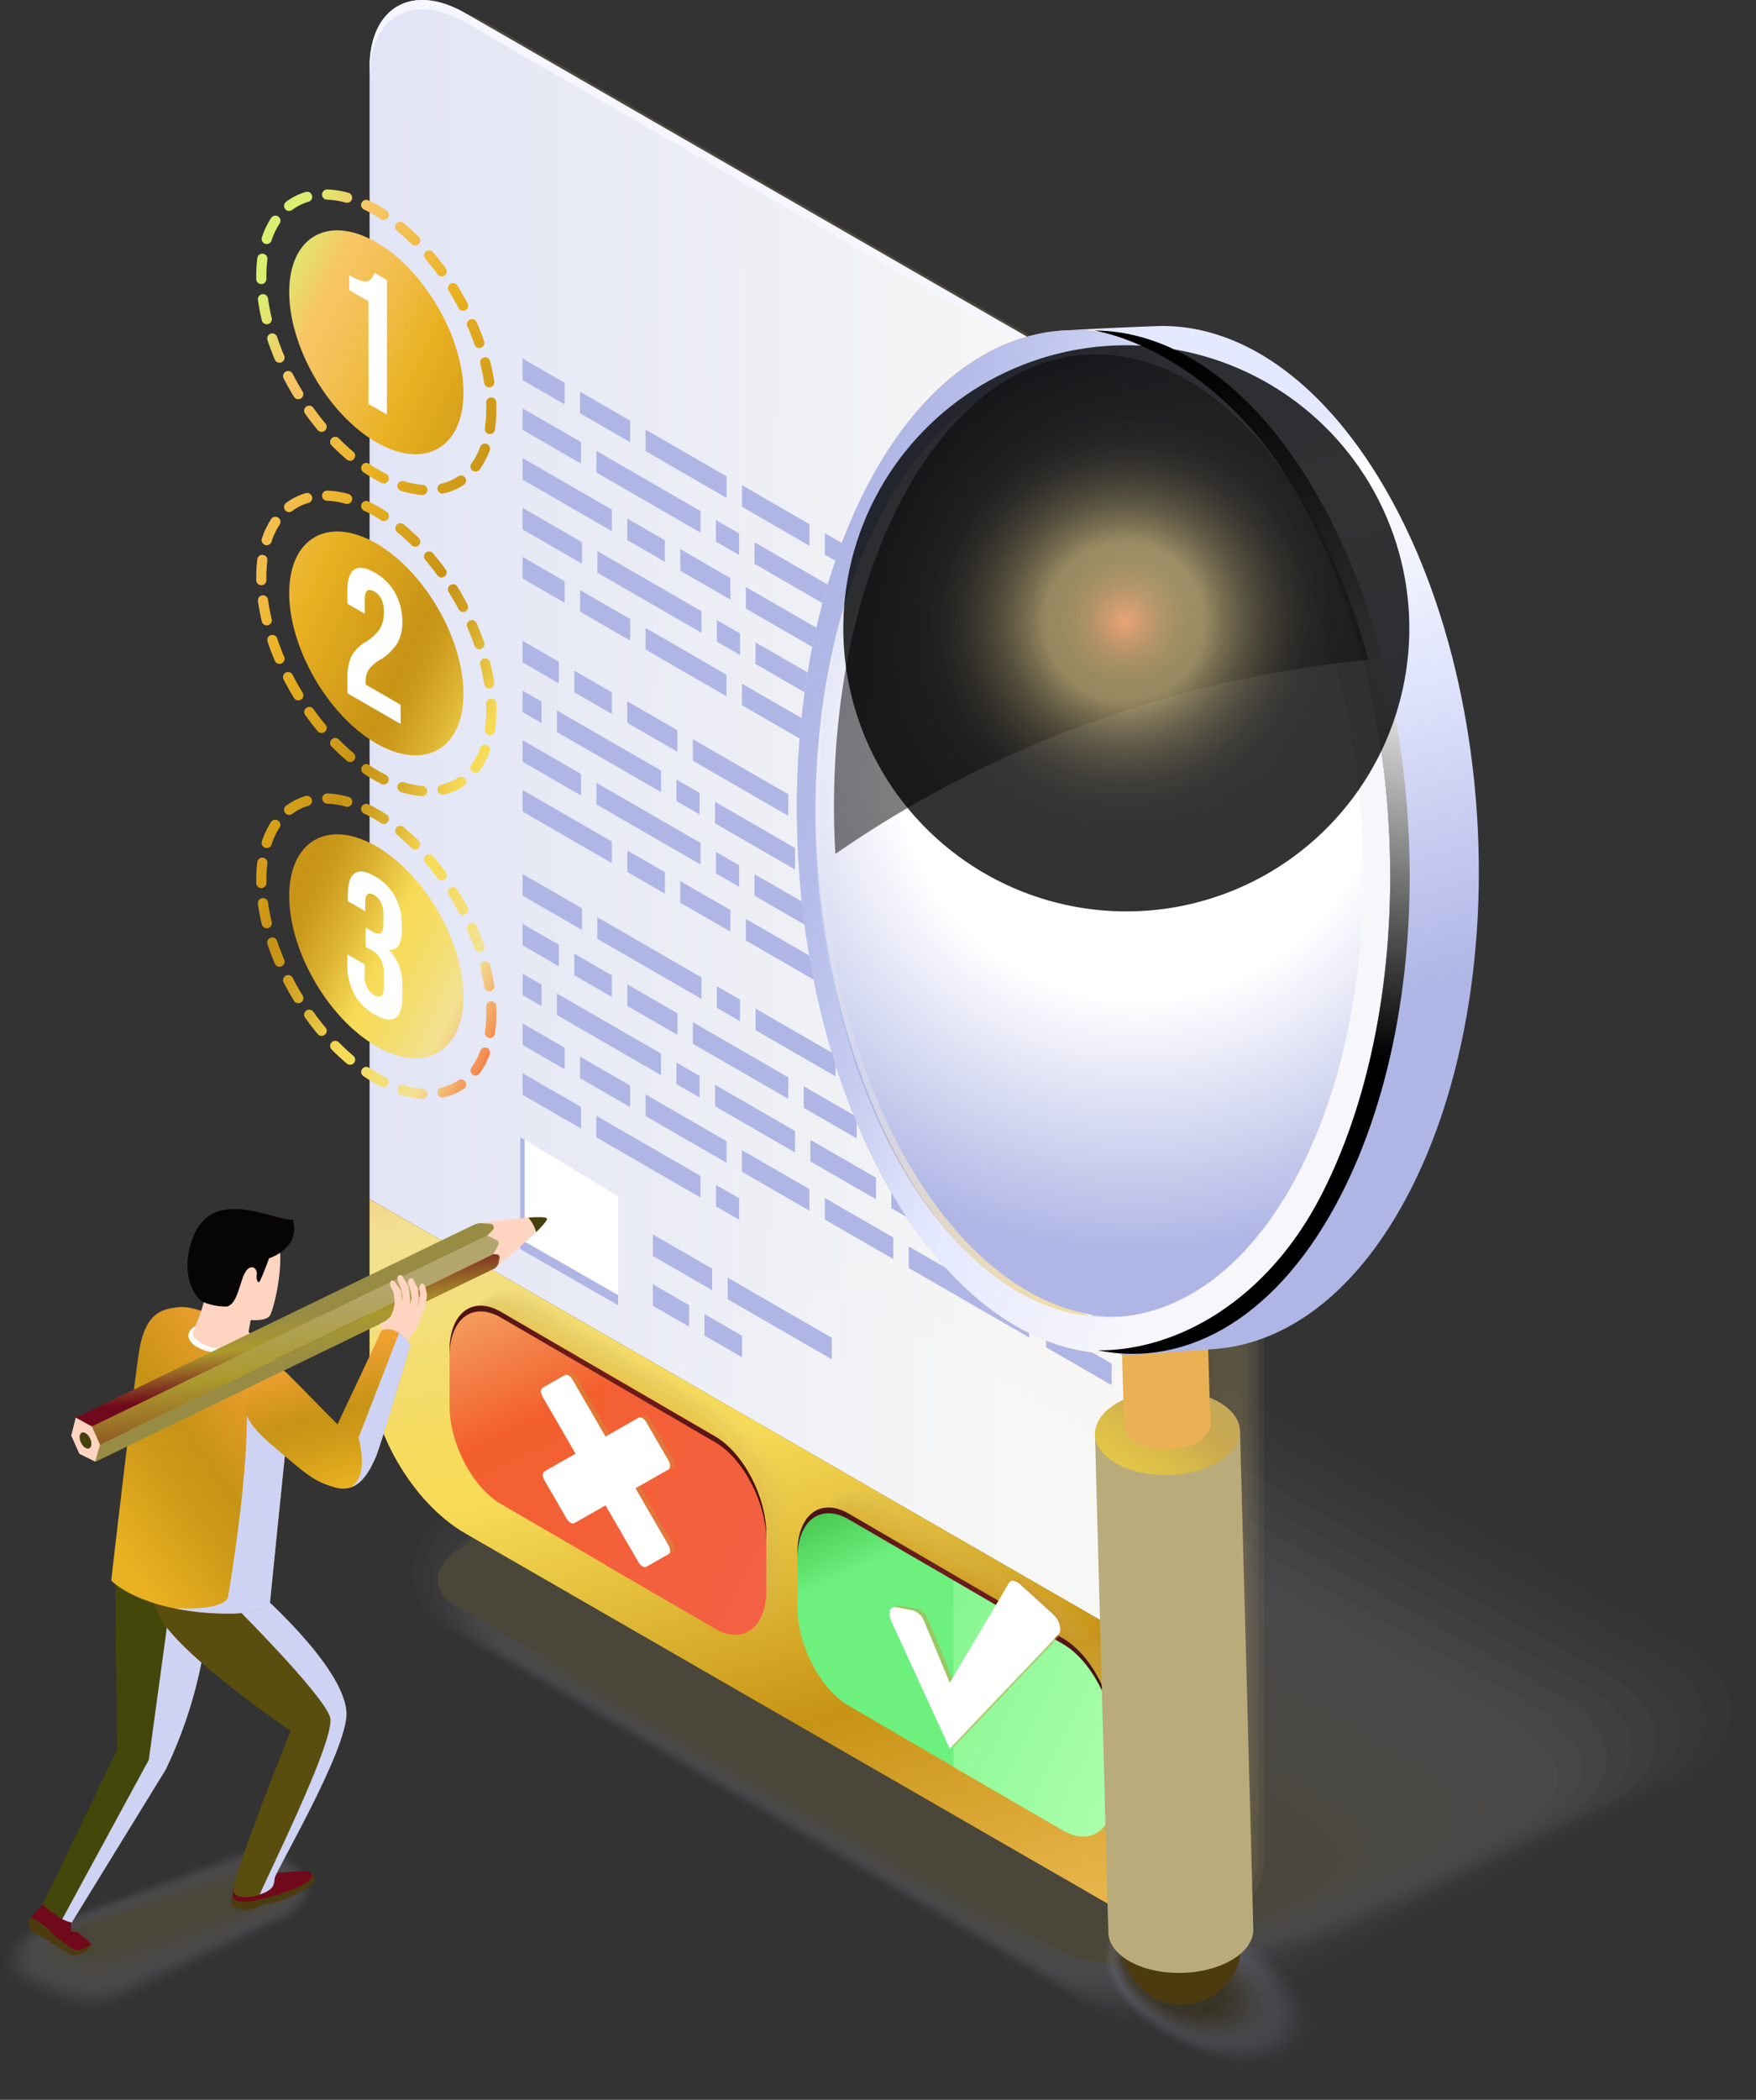 <svg xmlns="http://www.w3.org/2000/svg" xmlns:xlink="http://www.w3.org/1999/xlink" width="223.966" height="267.751" viewBox="0 0 223.966 267.751">
  <rect x="0" y="0" width="223.966" height="267.751" fill="#333333" stroke="none"/>
  <defs>
    <linearGradient id="linear-gradient" x1="0.029" y1="0.492" x2="0.785" y2="0.504" gradientUnits="objectBoundingBox">
      <stop offset="0" stop-color="#eaedff"/>
      <stop offset="1" stop-color="#fff"/>
    </linearGradient>
    <linearGradient id="linear-gradient-2" x1="0.735" y1="1.188" x2="0.227" y2="-0.358" gradientUnits="objectBoundingBox">
      <stop offset="0.005" stop-color="#f7c564"/>
      <stop offset="0.156" stop-color="#e1ae40"/>
      <stop offset="0.318" stop-color="#c79315"/>
      <stop offset="0.433" stop-color="#deb634"/>
      <stop offset="0.566" stop-color="#f7db56"/>
      <stop offset="0.623" stop-color="#f6db5e"/>
      <stop offset="0.715" stop-color="#f4de76"/>
      <stop offset="0.798" stop-color="#f3e192"/>
      <stop offset="0.826" stop-color="#f3d88b"/>
      <stop offset="0.872" stop-color="#f3c078"/>
      <stop offset="0.93" stop-color="#f39859"/>
      <stop offset="0.997" stop-color="#f36230"/>
      <stop offset="1" stop-color="#f3602e"/>
    </linearGradient>
    <linearGradient id="linear-gradient-3" x1="0.219" y1="0.002" x2="0.825" y2="1.076" gradientUnits="objectBoundingBox">
      <stop offset="0" stop-color="#dbee70"/>
      <stop offset="0.106" stop-color="#f7c564"/>
      <stop offset="0.154" stop-color="#f5c25b"/>
      <stop offset="0.232" stop-color="#f0bb43"/>
      <stop offset="0.318" stop-color="#e9b121"/>
      <stop offset="0.525" stop-color="#c79315"/>
      <stop offset="0.566" stop-color="#cc9b1c"/>
      <stop offset="0.633" stop-color="#dcb332"/>
      <stop offset="0.717" stop-color="#f7db56"/>
      <stop offset="0.756" stop-color="#f6db5e"/>
      <stop offset="0.818" stop-color="#f4de76"/>
      <stop offset="0.874" stop-color="#f3e192"/>
      <stop offset="0.891" stop-color="#f3d88b"/>
      <stop offset="0.92" stop-color="#f3c078"/>
      <stop offset="0.956" stop-color="#f39859"/>
      <stop offset="0.998" stop-color="#f36230"/>
      <stop offset="1" stop-color="#f3602e"/>
    </linearGradient>
    <linearGradient id="linear-gradient-4" x1="0.722" y1="1.023" x2="0.127" y2="-0.378" gradientUnits="objectBoundingBox">
      <stop offset="0.27" stop-color="#6ef07f"/>
      <stop offset="0.626" stop-color="#6ef07f"/>
      <stop offset="0.826" stop-color="#37b53c"/>
      <stop offset="1" stop-color="#057f00"/>
    </linearGradient>
    <linearGradient id="linear-gradient-5" x1="0.867" y1="0.906" x2="-1.589" y2="-1.139" gradientUnits="objectBoundingBox">
      <stop offset="0" stop-color="#afa"/>
      <stop offset="0.578" stop-color="#72f182"/>
      <stop offset="0.626" stop-color="#6ef07f"/>
    </linearGradient>
    <radialGradient id="radial-gradient" cx="0.451" cy="0.419" r="1.322" gradientTransform="translate(0.13) scale(0.74 1)" gradientUnits="objectBoundingBox">
      <stop offset="0" stop-color="#711d1c"/>
      <stop offset="0.161" stop-color="#6b1b1a"/>
      <stop offset="0.363" stop-color="#5c1716"/>
      <stop offset="0.585" stop-color="#421110"/>
      <stop offset="0.821" stop-color="#1f0807"/>
      <stop offset="1"/>
    </radialGradient>
    <linearGradient id="linear-gradient-6" x1="0.722" y1="1.023" x2="0.127" y2="-0.378" gradientUnits="objectBoundingBox">
      <stop offset="0" stop-color="#f36043"/>
      <stop offset="0.525" stop-color="#f3602e"/>
      <stop offset="0.699" stop-color="#f38c50"/>
      <stop offset="1" stop-color="#f3e192"/>
    </linearGradient>
    <linearGradient id="linear-gradient-7" x1="0.867" y1="0.906" x2="-1.589" y2="-1.139" xlink:href="#linear-gradient-6"/>
    <radialGradient id="radial-gradient-2" cx="0.451" cy="0.419" r="1.322" xlink:href="#radial-gradient"/>
    <linearGradient id="linear-gradient-8" x1="0.913" y1="0.05" x2="0.22" y2="0.918" gradientUnits="objectBoundingBox">
      <stop offset="0.005" stop-color="#ffa53c"/>
      <stop offset="0.348" stop-color="#db9923"/>
      <stop offset="0.525" stop-color="#c79315"/>
      <stop offset="0.702" stop-color="#cf9a18"/>
      <stop offset="0.988" stop-color="#e7af20"/>
      <stop offset="1" stop-color="#e9b121"/>
    </linearGradient>
    <linearGradient id="linear-gradient-9" x1="0.493" y1="0.444" x2="0.568" y2="0.762" gradientUnits="objectBoundingBox">
      <stop offset="0.005" stop-color="#988c44"/>
      <stop offset="0.291" stop-color="#a59534"/>
      <stop offset="0.399" stop-color="#ac9a2d"/>
      <stop offset="0.563" stop-color="#9d7628"/>
      <stop offset="0.925" stop-color="#771c1e"/>
      <stop offset="1" stop-color="#70091c"/>
    </linearGradient>
    <linearGradient id="linear-gradient-10" x1="0.458" y1="0.297" x2="0.652" y2="1.121" gradientUnits="objectBoundingBox">
      <stop offset="0.005" stop-color="#b3a66d"/>
      <stop offset="0.126" stop-color="#b1a35d"/>
      <stop offset="0.361" stop-color="#ac9b34"/>
      <stop offset="0.399" stop-color="#ac9a2d"/>
      <stop offset="0.563" stop-color="#9d7628"/>
      <stop offset="0.925" stop-color="#771c1e"/>
      <stop offset="1" stop-color="#70091c"/>
    </linearGradient>
    <linearGradient id="linear-gradient-11" x1="0.507" y1="0.522" x2="0.377" y2="0.121" xlink:href="#linear-gradient-9"/>
    <linearGradient id="linear-gradient-12" x1="0.415" y1="0.021" x2="0.7" y2="0.961" xlink:href="#linear-gradient-8"/>
    <linearGradient id="linear-gradient-13" x1="20.358" y1="6.55" x2="20.75" y2="6.55" gradientUnits="objectBoundingBox">
      <stop offset="0" stop-color="#baac7a"/>
      <stop offset="0.03" stop-color="#c0b071"/>
      <stop offset="0.157" stop-color="#d9c052"/>
      <stop offset="0.227" stop-color="#e3c647"/>
      <stop offset="0.399" stop-color="#c9a94e"/>
      <stop offset="0.483" stop-color="#a98f4e"/>
      <stop offset="0.574" stop-color="#8c794f"/>
      <stop offset="0.626" stop-color="#827150"/>
      <stop offset="0.869" stop-color="#9e7b33"/>
      <stop offset="1" stop-color="#8b794a"/>
    </linearGradient>
    <linearGradient id="linear-gradient-14" x1="0.685" y1="-0.502" x2="0.41" y2="0.986" gradientUnits="objectBoundingBox">
      <stop offset="0" stop-color="#baac7a"/>
      <stop offset="0.015" stop-color="#baab78"/>
      <stop offset="0.371" stop-color="#c5a959"/>
      <stop offset="0.571" stop-color="#c9a94e"/>
      <stop offset="0.802" stop-color="#d9bb49"/>
      <stop offset="1" stop-color="#e3c647"/>
    </linearGradient>
    <linearGradient id="linear-gradient-15" x1="61.307" y1="23.869" x2="62.001" y2="23.869" gradientUnits="objectBoundingBox">
      <stop offset="0" stop-color="#eab154"/>
      <stop offset="0.106" stop-color="#e5e9ff"/>
      <stop offset="0.172" stop-color="#fff"/>
      <stop offset="0.404" stop-color="#dfe3fc"/>
      <stop offset="0.702" stop-color="#afb6e5"/>
      <stop offset="0.746" stop-color="#b4b7da"/>
      <stop offset="0.822" stop-color="#c1babc"/>
      <stop offset="0.921" stop-color="#d8bf8e"/>
      <stop offset="1" stop-color="#ecc464"/>
    </linearGradient>
    <linearGradient id="linear-gradient-16" x1="0.127" y1="0.062" x2="0.704" y2="1.009" gradientUnits="objectBoundingBox">
      <stop offset="0" stop-color="#ea9d54"/>
      <stop offset="0.106" stop-color="#e5e9ff"/>
      <stop offset="0.404" stop-color="#dfe3fc"/>
      <stop offset="0.702" stop-color="#afb6e5"/>
      <stop offset="0.746" stop-color="#b4b7da"/>
      <stop offset="0.822" stop-color="#c1babc"/>
      <stop offset="0.921" stop-color="#d8bf8e"/>
      <stop offset="1" stop-color="#ecc464"/>
    </linearGradient>
    <radialGradient id="radial-gradient-3" cx="0.496" cy="0.361" r="0.508" gradientTransform="matrix(1.495, 0.505, -0.874, 0.863, 0.147, -0.137)" gradientUnits="objectBoundingBox">
      <stop offset="0.485" stop-color="#fff"/>
      <stop offset="1" stop-color="#afb6e5"/>
    </radialGradient>
    <linearGradient id="linear-gradient-17" x1="0.273" y1="-0.011" x2="0.914" y2="0.908" gradientUnits="objectBoundingBox">
      <stop offset="0.106" stop-color="#e5e9ff"/>
      <stop offset="0.172" stop-color="#fff"/>
      <stop offset="0.404" stop-color="#dfe3fc"/>
      <stop offset="0.702" stop-color="#afb6e5"/>
    </linearGradient>
    <linearGradient id="linear-gradient-18" x1="0.065" y1="0.609" x2="0.725" y2="0.444" gradientUnits="objectBoundingBox">
      <stop offset="0" stop-color="#afb6e5"/>
      <stop offset="0.145" stop-color="#b5bce8"/>
      <stop offset="0.349" stop-color="#c7cdf0"/>
      <stop offset="0.581" stop-color="#e5e9ff"/>
      <stop offset="0.955" stop-color="#f4f4fb"/>
      <stop offset="1" stop-color="#f7f6fb"/>
    </linearGradient>
    <radialGradient id="radial-gradient-4" cx="0.65" cy="0.194" r="0.424" gradientTransform="translate(-0.257) scale(1.514 1)" gradientUnits="objectBoundingBox">
      <stop offset="0" stop-color="#fff"/>
      <stop offset="1"/>
    </radialGradient>
    <radialGradient id="radial-gradient-5" cx="0.531" cy="0.419" r="0.462" gradientTransform="translate(-0.096) scale(1.192 1)" xlink:href="#radial-gradient-4"/>
    <radialGradient id="radial-gradient-6" cx="0.488" cy="0.519" r="0.366" gradientTransform="matrix(0.234, 0.972, -0.972, 0.234, 0.897, -0.106)" gradientUnits="objectBoundingBox">
      <stop offset="0.005" stop-color="#e89155"/>
      <stop offset="0.007" stop-color="#e69054"/>
      <stop offset="0.08" stop-color="#c4874e"/>
      <stop offset="0.153" stop-color="#a97f49"/>
      <stop offset="0.228" stop-color="#967a45"/>
      <stop offset="0.304" stop-color="#8a7743"/>
      <stop offset="0.384" stop-color="#877643"/>
      <stop offset="0.477" stop-color="#5f532f"/>
      <stop offset="0.577" stop-color="#3d351e"/>
      <stop offset="0.68" stop-color="#221e11"/>
      <stop offset="0.783" stop-color="#0f0d07"/>
      <stop offset="0.889" stop-color="#030301"/>
      <stop offset="1"/>
    </radialGradient>
  </defs>
  <g id="Grupo_129028" data-name="Grupo 129028" transform="translate(-238.722 -2995)">
    <g id="Grupo_128901" data-name="Grupo 128901" transform="translate(238.722 2995)">
      <g id="Grupo_128888" data-name="Grupo 128888" transform="translate(51.329 155.247)" opacity="0.2">
        <path id="Trazado_188761" data-name="Trazado 188761" d="M482.629,366.932a16.554,16.554,0,0,1-8.259-1.991l-84.054-49.594a8.74,8.74,0,0,1-4.739-7.549c0-3.352,2.08-6.476,5.706-8.569l51.1-33.6a20.335,20.335,0,0,1,10.03-2.55,16.555,16.555,0,0,1,8.26,1.991l46.4,26.055,46.4,26.054a8.742,8.742,0,0,1,4.738,7.549c0,3.352-2.08,6.476-5.706,8.569l-59.849,31.085A20.344,20.344,0,0,1,482.629,366.932Z" transform="translate(-385.577 -263.08)" fill="#afb6e5" opacity="0"/>
        <path id="Trazado_188762" data-name="Trazado 188762" d="M440.307,267.882a20.868,20.868,0,0,1,8.046-2.5c.62-.059,1.247-.1,1.875-.112a16.549,16.549,0,0,1,8.2,1.842c.085.005,5.194,2.849,5.256,2.884l40.77,22.9,6.168,3.465,39.836,22.38a9.315,9.315,0,0,1,4.722,6.306,8.747,8.747,0,0,1,.107,1.066c.109,3.287-1.892,6.406-5.515,8.5L536.3,341.605c-.185.107-26.03,13.4-26.19,13.3l-18.674,9.259a20.07,20.07,0,0,1-9.748,2.317,16.41,16.41,0,0,1-8.026-1.987L424.74,335.655l-32.953-19.427a8.662,8.662,0,0,1-4.687-7.289c0-3.192,1.778-6.283,5.231-8.277L423,279.595C422.838,279.5,440.122,267.989,440.307,267.882Z" transform="translate(-385.839 -263.456)" fill="#aeb4de" opacity="0.048"/>
        <path id="Trazado_188763" data-name="Trazado 188763" d="M438.231,270.135a21.976,21.976,0,0,1,7.96-2.526c.612-.064,1.23-.121,1.851-.141a16.547,16.547,0,0,1,8.133,1.693c.171.01,5.108,2.733,5.233,2.8l40.417,22.718,6.115,3.437,39.493,22.2a9.748,9.748,0,0,1,4.779,6.158,10.044,10.044,0,0,1,.139,1.038c.219,3.223-1.7,6.336-5.324,8.426l-13.109,6.79c-.37.214-25.216,12.851-25.536,12.666l-18.163,8.556a19.829,19.829,0,0,1-9.466,2.084,16.293,16.293,0,0,1-7.794-1.984L425.337,336l-32.077-18.9c-2.724-1.573-4.636-4.262-4.636-7.029a9.078,9.078,0,0,1,4.756-7.984l28.36-20.454C421.42,281.456,437.861,270.348,438.231,270.135Z" transform="translate(-386.1 -263.832)" fill="#aeb2d7" opacity="0.095"/>
        <path id="Trazado_188764" data-name="Trazado 188764" d="M436.155,272.386a23.24,23.24,0,0,1,7.874-2.556c.6-.069,1.213-.142,1.828-.17a16.461,16.461,0,0,1,8.069,1.544c.257.015,5.022,2.617,5.209,2.724L499.2,296.462l6.061,3.409,39.149,22.018c2.27,1.31,4.408,3.789,4.836,6.01.065.335.136.668.171,1.01.329,3.159-1.516,6.266-5.133,8.355l-12.752,6.6c-.554.321-24.4,12.306-24.883,12.028L489,363.738c-2.442,1.409-6.081,1.852-9.184,1.852a16.194,16.194,0,0,1-7.56-1.981l-46.32-27.261-31.2-18.364c-2.581-1.49-4.586-4.147-4.585-6.768a8.563,8.563,0,0,1,4.281-7.692l26.054-19.839C420,283.408,435.6,272.707,436.155,272.386Z" transform="translate(-386.362 -264.206)" fill="#adb1cf" opacity="0.143"/>
        <path id="Trazado_188765" data-name="Trazado 188765" d="M434.08,274.636a24.673,24.673,0,0,1,7.789-2.586c.6-.073,1.2-.162,1.8-.2a16.432,16.432,0,0,1,8.006,1.395c.342.021,4.937,2.5,5.185,2.644l39.713,22.348,6.008,3.38,38.8,21.837c2.143,1.238,4.449,3.771,4.893,5.861.07.327.157.649.2.982.44,3.1-1.328,6.2-4.942,8.284l-12.395,6.4c-.74.427-23.589,11.76-24.23,11.39l-17.144,7.148c-2.305,1.331-5.971,1.619-8.9,1.619a16.123,16.123,0,0,1-7.328-1.976l-45.017-26.47-30.325-17.831c-2.438-1.408-4.534-4.032-4.534-6.508,0-2.714.87-5.706,3.805-7.4l23.748-19.226C418.585,285.359,433.34,275.064,434.08,274.636Z" transform="translate(-386.623 -264.579)" fill="#adafc8" opacity="0.19"/>
        <path id="Trazado_188766" data-name="Trazado 188766" d="M432,276.886a26.315,26.315,0,0,1,7.7-2.617c.588-.077,1.18-.181,1.781-.228a16.411,16.411,0,0,1,7.942,1.247c.428.026,4.851,2.385,5.162,2.565l39.36,22.162,5.955,3.353,38.46,21.655c2.018,1.165,4.494,3.756,4.951,5.714.075.32.177.63.236.953.553,3.036-1.14,6.127-4.751,8.212l-12.038,6.207c-.924.533-22.776,11.214-23.577,10.752L486.556,363.3c-2.169,1.253-5.861,1.387-8.619,1.387a16.073,16.073,0,0,1-7.095-1.973l-43.715-25.679-29.449-17.3c-2.3-1.325-4.483-3.918-4.483-6.248,0-2.554.568-5.513,3.331-7.107l21.442-18.612C417.168,287.309,431.079,277.419,432,276.886Z" transform="translate(-386.885 -264.952)" fill="#acadc1" opacity="0.238"/>
        <path id="Trazado_188767" data-name="Trazado 188767" d="M429.928,279.135a28.187,28.187,0,0,1,7.617-2.647c.582-.082,1.164-.2,1.758-.257a16.39,16.39,0,0,1,7.879,1.1,47.75,47.75,0,0,1,5.138,2.484l39.008,21.976,5.9,3.325,38.117,21.474c1.891,1.093,4.542,3.738,5.008,5.565.079.313.2.613.268.926.666,2.974-.952,6.057-4.56,8.141l-11.681,6.012c-1.109.64-21.961,10.668-22.922,10.113l-16.124,5.74c-2.034,1.175-5.751,1.154-8.337,1.154a16.065,16.065,0,0,1-6.862-1.97l-42.412-24.888L399.15,320.615c-2.151-1.243-4.432-3.8-4.431-5.988,0-2.395.265-5.32,2.855-6.816l19.136-18C415.75,289.258,428.818,279.775,429.928,279.135Z" transform="translate(-387.146 -265.323)" fill="#acabba" opacity="0.286"/>
        <path id="Trazado_188768" data-name="Trazado 188768" d="M427.852,281.382a30.408,30.408,0,0,1,7.531-2.676c.574-.087,1.146-.221,1.735-.286a16.372,16.372,0,0,1,7.815.949,40.129,40.129,0,0,1,5.116,2.4L488.7,303.564l5.849,3.3,37.773,21.294c1.765,1.019,4.594,3.721,5.065,5.417.085.306.219.594.3.9.78,2.912-.764,5.987-4.369,8.069L522,348.354c-1.294.748-21.148,10.123-22.269,9.476l-15.614,5.035c-1.9,1.1-5.642.921-8.055.921a16.089,16.089,0,0,1-6.629-1.966l-41.11-24.1-27.7-16.235c-2.008-1.16-4.38-3.689-4.38-5.728,0-2.235-.036-5.127,2.381-6.522l16.83-17.385C414.332,291.206,426.557,282.129,427.852,281.382Z" transform="translate(-387.408 -265.694)" fill="#aba9b3" opacity="0.333"/>
        <path id="Trazado_188769" data-name="Trazado 188769" d="M425.772,283.629a32.941,32.941,0,0,1,7.446-2.706c.567-.091,1.13-.24,1.711-.315a16.346,16.346,0,0,1,7.752.8,34.562,34.562,0,0,1,5.092,2.324l38.3,21.605,5.8,3.269L529.3,329.716c1.639.947,4.651,3.7,5.123,5.268.09.3.241.576.333.871.9,2.852-.576,5.918-4.178,8l-10.968,5.623c-1.479.854-20.334,9.578-21.615,8.838l-15.1,4.331c-1.764,1.018-5.532.688-7.773.688a16.159,16.159,0,0,1-6.4-1.962l-39.809-23.306-26.822-15.7c-1.865-1.076-4.329-3.573-4.329-5.467,0-2.075-.34-4.935,1.905-6.231l14.524-16.772C412.91,293.153,424.293,284.483,425.772,283.629Z" transform="translate(-387.665 -266.064)" fill="#aaa8ab" opacity="0.381"/>
        <path id="Trazado_188770" data-name="Trazado 188770" d="M423.681,285.874a35.974,35.974,0,0,1,7.36-2.736c.559-.1,1.113-.26,1.687-.345a16.337,16.337,0,0,1,7.688.651,30.287,30.287,0,0,1,5.069,2.244l37.951,21.419,5.742,3.24,37.085,20.931c1.513.874,4.974,3.626,5.181,5.12a6.376,6.376,0,0,1,.365.842c1.013,2.791-.388,5.847-3.987,7.926L517.21,350.6c-1.665.961-19.521,9.032-20.962,8.2l-14.594,3.627c-1.627.939-5.422.456-7.49.456A16.306,16.306,0,0,1,468,360.92l-38.506-22.515-25.946-15.17c-1.721-.994-4.278-3.46-4.278-5.207,0-1.916-.641-4.742,1.431-5.938l12.218-16.158C411.477,295.1,422.016,286.835,423.681,285.874Z" transform="translate(-387.911 -266.432)" fill="#aaa6a4" opacity="0.429"/>
        <path id="Trazado_188771" data-name="Trazado 188771" d="M421.576,288.118a39.729,39.729,0,0,1,7.274-2.767c.553-.1,1.1-.279,1.665-.373a16.313,16.313,0,0,1,7.624.5,26.811,26.811,0,0,1,5.046,2.164l37.6,21.233,5.689,3.213,36.741,20.749c1.388.8,5.049,3.6,5.238,4.972a6.254,6.254,0,0,1,.4.814c1.132,2.729-.2,5.778-3.8,7.854L514.8,351.716c-1.85,1.068-18.707,8.486-20.309,7.562L480.4,362.2c-1.492.862-5.312.224-7.208.224a16.511,16.511,0,0,1-5.93-1.956l-37.2-21.723-25.07-14.639c-1.578-.91-4.227-3.345-4.227-4.947,0-1.756-.944-4.549.955-5.646l9.912-15.544C410.03,297.045,419.727,289.185,421.576,288.118Z" transform="translate(-388.144 -266.799)" fill="#a9a49d" opacity="0.476"/>
        <path id="Trazado_188772" data-name="Trazado 188772" d="M419.458,290.362a44.122,44.122,0,0,1,7.189-2.8c.547-.105,1.081-.3,1.641-.4a16.3,16.3,0,0,1,7.561.353,23.988,23.988,0,0,1,5.021,2.084l37.246,21.048,5.636,3.184,36.4,20.568c1.261.728,5.122,3.578,5.295,4.823a6.09,6.09,0,0,1,.43.787c1.252,2.667-.012,5.707-3.605,7.782l-9.9,5.041c-2.035,1.174-17.893,7.941-19.655,6.923l-13.573,2.219c-1.356.783-5.2-.009-6.927-.009-1.5,0-4.623-1.332-5.7-1.952l-35.9-20.932-24.195-14.106c-1.435-.828-4.177-3.231-4.176-4.687,0-1.6-1.247-4.357.48-5.354l7.607-14.93C408.571,298.988,417.425,291.535,419.458,290.362Z" transform="translate(-388.364 -267.165)" fill="#a9a296" opacity="0.524"/>
        <path id="Trazado_188773" data-name="Trazado 188773" d="M417.33,292.6a49.769,49.769,0,0,1,7.1-2.826c.539-.11,1.064-.318,1.618-.431a16.28,16.28,0,0,1,7.5.2,21.632,21.632,0,0,1,5,2l36.894,20.862,5.582,3.157,36.053,20.387c1.135.655,5.2,3.554,5.352,4.675a6.011,6.011,0,0,1,.462.758c1.374,2.606.177,5.639-3.414,7.712l-9.542,4.845c-2.219,1.281-17.08,7.4-19,6.286l-13.063,1.515c-1.221.7-5.093-.243-6.644-.243-1.349,0-4.5-1.39-5.465-1.948l-34.6-20.141-23.32-13.574c-1.291-.746-4.124-3.116-4.124-4.427,0-1.436-1.549-4.164,0-5.061l5.3-14.317C407.1,300.931,415.112,293.884,417.33,292.6Z" transform="translate(-388.573 -267.53)" fill="#a8a08f" opacity="0.571"/>
        <path id="Trazado_188774" data-name="Trazado 188774" d="M415.194,294.844a56.786,56.786,0,0,1,7.017-2.855c.533-.115,1.047-.337,1.594-.461a16.279,16.279,0,0,1,7.434.056,19.665,19.665,0,0,1,4.974,1.924l36.542,20.676,5.529,3.129,35.709,20.206c1.009.582,5.273,3.53,5.41,4.526a6.031,6.031,0,0,1,.5.731c1.5,2.543.364,5.569-3.224,7.64l-9.185,4.651c-2.4,1.388-16.266,6.85-18.348,5.648l-12.553.81c-1.085.626-4.983-.475-6.363-.475-1.2,0-4.372-1.449-5.232-1.945l-33.3-19.35-22.443-13.042c-1.147-.663-4.073-3-4.073-4.167,0-1.277-1.851-3.972-.471-4.77l2.995-13.7C405.623,302.872,412.79,296.232,415.194,294.844Z" transform="translate(-388.773 -267.894)" fill="#a89e88" opacity="0.619"/>
        <path id="Trazado_188775" data-name="Trazado 188775" d="M413.049,297.083a66.222,66.222,0,0,1,6.931-2.886c.528-.119,1.031-.356,1.571-.489a16.257,16.257,0,0,1,7.371-.094,18.011,18.011,0,0,1,4.951,1.844l36.189,20.491,5.476,3.1L510.9,339.074c.883.51,5.347,3.507,5.467,4.379a6.025,6.025,0,0,1,.528.7c1.621,2.478.552,5.5-3.033,7.569l-8.828,4.457c-2.589,1.494-15.453,6.3-17.7,5.01L475.3,361.3c-.949.548-4.873-.707-6.079-.707-1.049,0-4.247-1.508-5-1.942l-32-18.559-21.568-12.51c-1-.58-4.022-2.887-4.022-3.906,0-1.117-2.154-3.779-.945-4.476l.688-13.09C404.137,304.812,410.46,298.578,413.049,297.083Z" transform="translate(-388.966 -268.256)" fill="#a79d80" opacity="0.667"/>
        <path id="Trazado_188776" data-name="Trazado 188776" d="M410.492,299.321c.671-.387,6.022-2.719,6.846-2.916.522-.124,1.015-.375,1.547-.518a16.232,16.232,0,0,1,7.308-.243,16.581,16.581,0,0,1,4.928,1.764l35.836,20.305,5.423,3.072L507.4,340.63c.756.437,5.421,3.483,5.524,4.23a5.966,5.966,0,0,1,.56.675c1.747,2.412.74,5.429-2.842,7.5l-8.471,4.263c-2.774,1.6-14.639,5.759-17.042,4.372l-11.533-.6c-.813.471-4.763-.94-5.8-.94-.9,0-4.121-1.566-4.765-1.938l-30.693-17.768L411.65,328.444c-.861-.5-3.971-2.772-3.971-3.646,0-.958-2.456-3.587-1.42-4.185l-1.618-12.476C402.239,306.75,407.719,300.922,410.492,299.321Z" transform="translate(-388.747 -268.617)" fill="#a69b79" opacity="0.714"/>
        <path id="Trazado_188777" data-name="Trazado 188777" d="M407.81,301.557c.558-.322,6.075-2.774,6.759-2.946.515-.129,1-.394,1.524-.547a16.207,16.207,0,0,1,7.244-.392,15.33,15.33,0,0,1,4.9,1.684l35.484,20.12,5.37,3.044,34.677,19.663c.63.364,5.5,3.458,5.581,4.081a5.945,5.945,0,0,1,.592.647c1.874,2.345.928,5.359-2.651,7.425l-8.114,4.068c-2.959,1.708-13.825,5.213-16.388,3.733l-11.023-1.3c-.678.392-4.654-1.173-5.515-1.173-.75,0-4-1.624-4.534-1.934L432.33,340.753l-19.816-11.445c-.717-.414-3.921-2.658-3.92-3.386,0-.8-2.759-3.394-1.9-3.892l-3.924-11.862C400.213,308.688,404.851,303.266,407.81,301.557Z" transform="translate(-388.401 -268.977)" fill="#a69972" opacity="0.762"/>
        <path id="Trazado_188778" data-name="Trazado 188778" d="M405.118,303.793c.447-.258,6.128-2.832,6.674-2.975.51-.134.982-.413,1.5-.577a16.187,16.187,0,0,1,7.18-.54,14.236,14.236,0,0,1,4.881,1.6l35.132,19.933,5.316,3.017,34.333,19.48c.5.292,5.571,3.435,5.639,3.934a5.888,5.888,0,0,1,.625.619c2,2.276,1.116,5.289-2.459,7.353l-7.758,3.873c-3.144,1.815-13.012,4.668-15.735,3.1l-10.513-2.005c-.543.313-4.544-1.406-5.233-1.406a25.114,25.114,0,0,1-4.3-1.931l-28.089-16.185L413.371,330.17c-.573-.331-3.868-2.543-3.868-3.125,0-.639-3.061-3.2-2.37-3.6L400.9,312.2C398.18,310.623,401.975,305.607,405.118,303.793Z" transform="translate(-388.047 -269.335)" fill="#a5976b" opacity="0.81"/>
        <path id="Trazado_188779" data-name="Trazado 188779" d="M402.417,306.026c.335-.194,6.167-2.969,6.589-3.006a12.874,12.874,0,0,1,1.477-.6,16.158,16.158,0,0,1,7.116-.689,13.272,13.272,0,0,1,4.857,1.524L457.236,323l5.263,2.989,33.989,19.3c.379.219,5.645,3.411,5.7,3.785a6.024,6.024,0,0,1,.657.591c2.13,2.206,1.3,5.219-2.269,7.282l-7.4,3.679c-3.328,1.922-12.2,4.122-15.08,2.458l-10-2.71c-.408.235-4.434-1.638-4.952-1.638a30.462,30.462,0,0,1-4.067-1.928l-26.786-15.394-18.065-10.382c-.43-.249-3.817-2.429-3.817-2.866,0-.479-3.364-3.009-2.845-3.308l-8.536-10.635C396.137,312.558,399.089,307.948,402.417,306.026Z" transform="translate(-387.684 -269.691)" fill="#a59564" opacity="0.857"/>
        <path id="Trazado_188780" data-name="Trazado 188780" d="M399.7,308.258c.224-.129,6.222-3.011,6.5-3.036a12.587,12.587,0,0,1,1.454-.634,16.121,16.121,0,0,1,7.053-.838,12.427,12.427,0,0,1,4.834,1.444l34.427,19.563,5.21,2.961,33.645,19.118c.252.145,5.72,3.387,5.754,3.636a6.039,6.039,0,0,1,.689.563c2.259,2.134,1.492,5.149-2.077,7.211l-7.044,3.484c-3.514,2.029-11.385,3.577-14.427,1.82l-9.494-3.414c-.271.157-4.324-1.871-4.669-1.871a41.311,41.311,0,0,1-3.834-1.923l-25.484-14.6-17.189-9.85c-.287-.166-3.767-2.314-3.767-2.605,0-.32-3.665-2.816-3.32-3.015l-10.842-10.022C394.082,314.49,396.19,310.286,399.7,308.258Z" transform="translate(-387.308 -270.046)" fill="#a4945c" opacity="0.905"/>
        <path id="Trazado_188781" data-name="Trazado 188781" d="M396.976,310.488c.112-.065,6.276-3.053,6.416-3.066a12.465,12.465,0,0,1,1.431-.663,16.125,16.125,0,0,1,6.99-.987,11.663,11.663,0,0,1,4.811,1.364L450.7,326.513l5.157,2.932,33.3,18.937c.126.073,5.793,3.364,5.811,3.488a6.377,6.377,0,0,1,.721.535c2.387,2.061,1.68,5.08-1.887,7.14l-6.687,3.29c-3.7,2.135-10.571,3.031-13.774,1.182l-8.983-4.119c-.135.079-4.215-2.1-4.387-2.1-.15,0-3.494-1.858-3.6-1.92l-24.182-13.812-16.314-9.318c-.143-.083-3.715-2.2-3.715-2.345s-3.969-2.623-3.8-2.723l-13.148-9.408C392.013,316.421,393.278,312.623,396.976,310.488Z" transform="translate(-386.917 -270.399)" fill="#a49255" opacity="0.952"/>
        <path id="Trazado_188782" data-name="Trazado 188782" d="M470.943,364.482l-38.827-22.1-38.826-22.1c-3.363-1.942-2.941-5.334.942-7.575l6.331-3.1c3.883-2.242,9.757-2.486,13.12-.544l38.827,22.1,38.826,22.1c3.363,1.942,2.941,5.333-.942,7.575l-6.331,3.1C480.18,366.18,474.306,366.424,470.943,364.482Z" transform="translate(-386.511 -270.75)" fill="#a3904e"/>
      </g>
      <g id="Grupo_128891" data-name="Grupo 128891" transform="translate(47.133 0)">
        <g id="Grupo_128889" data-name="Grupo 128889" transform="translate(0.387 1.022)" opacity="0.3" style="mix-blend-mode: multiply;isolation: isolate">
          <path id="Trazado_188783" data-name="Trazado 188783" d="M396.419,78.961c-6.811-3.932-12.332-.784-12.332,7.03v164.65c0,7.815,5.521,17.338,12.332,21.27l83.74,48.256c6.811,3.932,15.061.352,15.061-7.463V148.055c0-7.815-8.25-16.906-15.061-20.838Z" transform="translate(-381.512 -76.96)" fill="#d5b87a" opacity="0.238"/>
          <path id="Trazado_188784" data-name="Trazado 188784" d="M396.121,78.925c-6.8-3.927-12.317-.783-12.317,7.023V250.076c0,7.806,5.514,17.317,12.317,21.244l83.538,48.139c6.8,3.927,14.8.391,14.8-7.415V147.915c0-7.806-8-16.924-14.8-20.851Z" transform="translate(-381.464 -76.955)" fill="#d0b476" opacity="0.307"/>
          <path id="Trazado_188785" data-name="Trazado 188785" d="M395.823,78.889c-6.794-3.922-12.3-.782-12.3,7.014V249.511c0,7.8,5.507,17.294,12.3,21.217l83.335,48.023c6.794,3.922,14.534.429,14.534-7.367V147.774c0-7.8-7.74-16.941-14.534-20.864Z" transform="translate(-381.415 -76.949)" fill="#ccb172" opacity="0.377"/>
          <path id="Trazado_188786" data-name="Trazado 188786" d="M395.524,78.853c-6.784-3.917-12.285-.781-12.285,7V248.947c0,7.786,5.5,17.273,12.285,21.19l83.133,47.905c6.785,3.917,14.27.467,14.27-7.318V147.635c0-7.786-7.485-16.959-14.27-20.876Z" transform="translate(-381.367 -76.943)" fill="#c7ad6e" opacity="0.446"/>
          <path id="Trazado_188787" data-name="Trazado 188787" d="M395.227,78.818c-6.776-3.912-12.27-.78-12.27,7V248.382c0,7.776,5.494,17.251,12.27,21.163l82.931,47.788c6.776,3.912,14.007.505,14.007-7.27V147.494c0-7.776-7.231-16.976-14.007-20.888Z" transform="translate(-381.319 -76.937)" fill="#c3a96a" opacity="0.515"/>
          <path id="Trazado_188788" data-name="Trazado 188788" d="M394.929,78.781c-6.768-3.907-12.255-.779-12.255,6.987V247.817c0,7.766,5.487,17.229,12.255,21.136l82.728,47.671c6.768,3.907,13.743.543,13.743-7.222V147.354c0-7.766-6.975-16.994-13.743-20.9Z" transform="translate(-381.27 -76.931)" fill="#bea666" opacity="0.584"/>
          <path id="Trazado_188789" data-name="Trazado 188789" d="M394.631,78.746c-6.759-3.9-12.239-.778-12.239,6.978V247.252c0,7.756,5.48,17.207,12.239,21.11l82.526,47.554c6.759,3.9,13.479.582,13.479-7.173V147.213c0-7.756-6.72-17.011-13.479-20.913Z" transform="translate(-381.222 -76.926)" fill="#baa262" opacity="0.654"/>
          <path id="Trazado_188790" data-name="Trazado 188790" d="M394.332,78.71c-6.75-3.9-12.223-.777-12.223,6.969V246.687c0,7.747,5.473,17.186,12.223,21.083l82.325,47.437c6.75,3.9,13.216.62,13.216-7.126V147.073c0-7.747-6.465-17.028-13.216-20.926Z" transform="translate(-381.173 -76.92)" fill="#b59f5e" opacity="0.723"/>
          <path id="Trazado_188791" data-name="Trazado 188791" d="M394.034,78.675c-6.742-3.892-12.207-.777-12.207,6.96V246.122c0,7.737,5.465,17.163,12.207,21.056l82.123,47.32c6.742,3.892,12.951.659,12.951-7.078V146.932c0-7.736-6.209-17.046-12.951-20.938Z" transform="translate(-381.125 -76.914)" fill="#b19b5a" opacity="0.792"/>
          <path id="Trazado_188792" data-name="Trazado 188792" d="M393.736,78.639c-6.734-3.888-12.192-.776-12.192,6.951V245.557c0,7.727,5.459,17.142,12.192,21.029l81.92,47.2c6.734,3.887,12.689.7,12.689-7.029V146.792c0-7.727-5.955-17.063-12.689-20.951Z" transform="translate(-381.076 -76.908)" fill="#ac9756" opacity="0.861"/>
          <path id="Trazado_188793" data-name="Trazado 188793" d="M393.438,78.6c-6.725-3.882-12.176-.774-12.176,6.942V244.992c0,7.717,5.451,17.12,12.176,21l81.719,47.086c6.725,3.883,12.424.735,12.424-6.982V146.651c0-7.716-5.7-17.081-12.424-20.963Z" transform="translate(-381.028 -76.903)" fill="#a89452" opacity="0.931"/>
          <path id="Trazado_188794" data-name="Trazado 188794" d="M393.14,78.567c-6.716-3.877-12.161-.774-12.161,6.933V244.427c0,7.707,5.445,17.1,12.161,20.975l81.516,46.969c6.716,3.878,12.161.774,12.161-6.933V146.511c0-7.707-5.445-17.1-12.161-20.975Z" transform="translate(-380.979 -76.897)" fill="#a3904e"/>
        </g>
        <g id="Grupo_128890" data-name="Grupo 128890">
          <path id="Trazado_188795" data-name="Trazado 188795" d="M486.717,145.518c0-7.733-5.464-17.157-12.2-21.048l-81.8-47.132c-6.74-3.891-12.2-.776-12.2,6.957V228.559l106.2,61.178Z" transform="translate(-380.512 -75.663)" opacity="0.95" fill="url(#linear-gradient)"/>
          <path id="Trazado_188796" data-name="Trazado 188796" d="M392.715,302.868,474.513,350c6.739,3.891,12.2.776,12.2-6.957V321.421l-106.2-61.179V281.82C380.512,289.554,385.975,298.977,392.715,302.868Z" transform="translate(-380.512 -107.346)" fill="url(#linear-gradient-2)"/>
        </g>
        <path id="Trazado_188797" data-name="Trazado 188797" d="M474.513,124.471l-81.8-47.132c-6.739-3.891-12.2-.776-12.2,6.957v1.18c0-7.733,5.464-10.848,12.2-6.957l81.8,47.131c6.739,3.892,12.2,13.315,12.2,21.048v-1.18C486.717,137.785,481.253,128.362,474.513,124.471Z" transform="translate(-380.512 -75.663)" fill="#f5f6ff"/>
      </g>
      <path id="Trazado_188798" data-name="Trazado 188798" d="M453.325,162.034l15.368,8.872v-2.751l-15.368-8.872Zm-37.865-11.916-11.387-6.574v2.75l11.387,6.575Zm-6.024-16.174-5.363-3.1V133.6l5.363,3.1Zm2.09,7.555-7.453-4.3v2.751l7.453,4.3Zm6.27-2.728-6.392-3.691v2.751l6.392,3.691Zm4.426,15.252-4.795-2.768V154l4.795,2.768Zm4.548-3.722-13.277-7.666v2.751l13.277,7.666Zm5.779,12.434,12.17,7.027V167.01l-12.17-7.027Zm28.828,10.3,10.757,6.21v-2.75l-10.757-6.211Zm1.168,7.022,11.31,6.531v-2.751l-11.31-6.53Zm-30.488-30.3,8.606,4.968v-2.751L432.057,147Zm13.769,14.3,8.36,4.826v-2.751l-8.36-4.826Zm-12.171-7.027,10.2,5.891v-2.751l-10.2-5.891Zm13.032,11.121V170.9l3.2,1.846v-2.751Zm-16.6-22.278-10.326-5.962v2.751l10.326,5.962Zm21.76,28.011,8.729,5.04v-2.751l-8.729-5.04Zm4.3-6.615v2.751l3.258,1.881v-2.751Zm-24.465-14.124-2.951-1.7v2.751l2.951,1.7Zm10.942,2.719,8.728,5.04v-2.751l-8.728-5.04Zm28.214,16.289,8.36,4.827v-2.751l-8.36-4.827Zm4.979,15.571,3.38,1.952V186.92l-3.38-1.952Zm3.258-7.218-4.979-2.874v2.75l4.979,2.875ZM424.19,157.908l6.392,3.69v-2.751l-6.392-3.69Zm37.188,57.444,10.757,6.21v-2.751l-10.757-6.21Zm-.8,3.135-8.729-5.039v2.75l8.729,5.04ZM445.95,176.82l8.36,4.826v-2.751l-8.36-4.826Zm-20.162,5.314,12.171,7.026v-2.75l-12.171-7.027Zm31.1,24.305,8.36,4.826v-2.751l-8.36-4.826Zm-8.236-11.1,8.728,5.04v-2.751l-8.728-5.04Zm-16.6-20.281,8.606,4.968v-2.751l-8.606-4.968Zm1.6,24.292,10.2,5.891v-2.751l-10.2-5.891Zm6.27-9.051,6.762,3.9v-2.751l-6.762-3.9Zm-1.106,2.959-10.2-5.891v2.751l10.2,5.891Zm12.294,9.848,3.811,2.2v-2.751l-3.811-2.2Zm5.041,9.233,3.258,1.881v-2.751l-3.258-1.881Zm-42.537-54.183,13.278,7.666v-2.751L413.617,155.4Zm58.641,31.105-10.2-5.891v2.751l10.2,5.891Zm-22.375,25.806v-2.75l-3.2-1.846v2.751Zm-23.235-28.836-2.951-1.7v2.75l2.951,1.7Zm5.163-20.321-2.951-1.7v2.751l2.951,1.7Zm27.539,35.6,3.734,2.156v-2.751l-3.734-2.156Zm-35.53-23.263-6.392-3.691v2.751L423.82,181Zm20.162-5.314-10.2-5.891v2.751l10.2,5.891Zm.737,36.4-12.17-7.027v2.751l12.17,7.027Zm4.426-10.115-8.36-4.827v2.751l8.36,4.826Zm5.041,9.232-8.36-4.827v2.751l8.36,4.827Zm-22.5-12.989-2.951-1.7v2.751l2.951,1.7Zm-11.925-27.5,10.326,5.962v-2.751L419.764,165.2Zm4.426,32.273,6.392,3.691v-2.751l-6.392-3.691Zm35.9-18-3.811-2.2v2.751l3.811,2.2ZM408.7,169.516l-4.625-2.67v2.75l4.625,2.671Zm.737-10.273-5.363-3.1V158.9l5.363,3.1Zm-2.951,15.344-2.412-1.393v2.751l2.412,1.392Zm4.18-1.185,4.795,2.768V173.42l-4.795-2.768Zm.861,10.417-7.453-4.3v2.75l7.453,4.3ZM474.1,222.7l4.979,2.874v-2.751l-4.979-2.874Zm-6.884-10.3,7.853,4.534v-2.751l-7.853-4.534Zm11.8-2.285L464.7,201.846V204.6l14.322,8.269ZM411.65,154.265l-7.576-4.374v2.751l7.576,4.374Zm64.972,63.565,2.582,1.491V216.57l-2.582-1.491ZM417.8,164.069l-6.392-3.69v2.751l6.392,3.69Zm56.428,29.075,4.979,2.875v-2.751l-4.979-2.875Zm-52,3.2-4.795-2.768v2.75l4.795,2.768Zm-13.769-17.869,13.277,7.666v-2.75l-13.277-7.666Zm18.317,14.147-13.277-7.666v2.751l13.277,7.666Zm-11.31-.181-11.387-6.575v2.751l11.387,6.574Zm-8.974,18.236-2.412-1.393v2.751l2.412,1.393Zm5.041,15.606-7.453-4.3v2.751l7.453,4.3Zm17.211,12.688,2.951,1.7v-2.751l-2.951-1.7Zm-19.3-20.242-5.363-3.1v2.751l5.363,3.1Zm67.185,35.192,2.582,1.491v-2.751l-2.582-1.491Zm-2.4-14.08,4.979,2.874v-2.75l-4.979-2.875Zm-5.532,13.1-15.368-8.872v2.751l15.368,8.872Zm-44.873-38.6-6.392-3.691v2.751l6.392,3.691Zm14.138,8.163-12.171-7.027v2.751l12.171,7.026Zm2.7,14.258-8.606-4.968v2.751l8.606,4.968Zm-14.015-14.44-2.951-1.7v2.75l2.951,1.7Zm44.2,34.616,8.36,4.826v-2.751l-8.36-4.826Zm-24.157-29.395-6.762-3.9v2.75l6.762,3.9Zm-2.7-7.909-10.2-5.891v2.751l10.2,5.89Zm-5.163,9.715-10.2-5.891V226.2l10.2,5.891ZM459.35,237.6l3.734,2.156V237l-3.734-2.156Zm-29.26-6.947-10.326-5.962v2.751L430.09,233.4Zm42.168,5.3-10.2-5.891v2.751l10.2,5.891ZM410.666,209.49l4.795,2.768v-2.751l-4.795-2.768Zm16.1,25.592-13.277-7.666v2.751l13.277,7.666Zm-13.154-30.236,13.278,7.666v-2.751l-13.278-7.666ZM465.25,244.6l-8.36-4.826v2.751l8.36,4.826Zm-56.8-30.041,13.277,7.666v-2.751l-13.277-7.666Zm9.343,8.992-6.392-3.69v2.751l6.392,3.69ZM408.7,205.6l-4.625-2.67v2.75l4.625,2.671Zm66.371,44.668-7.853-4.534v2.751l7.853,4.534Zm3.949-4.068L464.7,237.934v2.751l14.322,8.269Zm-47.208-33.6-2.951-1.7v2.751l2.951,1.7ZM411.65,200.959l-7.576-4.374v2.751l7.576,4.374Zm15.627,54.481,4.794,2.767v-2.75l-4.794-2.768Zm2.951-4.645,13.278,7.666v-2.751l-13.278-7.666Zm-4.917.758-4.626-2.671v2.751l4.626,2.671Zm2.951-4.645-7.576-4.374v2.75l7.576,4.374Zm29.122-13.2-8.728-5.04v2.751l8.728,5.04Zm2.7-2.036v-2.751l-3.811-2.2v2.751Zm-5.163,6.965-3.811-2.2v2.75l3.811,2.2Zm-.615-13.051-8.36-4.826v2.75l8.36,4.827Zm-5.164,9.716-8.36-4.827v2.751l8.36,4.826Zm2.213,7.625-8.728-5.039v2.751l8.728,5.039Z" transform="translate(-337.423 -85.135)" fill="#afb6e5" style="mix-blend-mode: multiply;isolation: isolate"/>
      <g id="Grupo_128892" data-name="Grupo 128892" transform="translate(32.684 24.158)">
        <path id="Unión_4" data-name="Unión 4" d="M21.135,115.969a12.278,12.278,0,0,1-2.677-.525.647.647,0,1,1,.383-1.237,10.883,10.883,0,0,0,2.392.471.647.647,0,0,1-.048,1.292Zm1.989-.674a.647.647,0,0,1,.483-.778,6.449,6.449,0,0,0,2.149-.924.647.647,0,1,1,.721,1.076,7.784,7.784,0,0,1-2.577,1.109.627.627,0,0,1-.148.017A.647.647,0,0,1,23.124,115.3Zm-7.16-.872q-.481-.245-.971-.526c-.447-.257-.889-.536-1.327-.831a.647.647,0,0,1,.726-1.072q.616.418,1.249.783.456.264.907.491a.647.647,0,0,1-.583,1.156Zm11.621-1.562a.648.648,0,0,1-.142-.9,8.776,8.776,0,0,0,1.119-2.125.647.647,0,0,1,1.214.449,10.052,10.052,0,0,1-1.286,2.438.648.648,0,0,1-.9.142Zm-16.035-1.4c-.655-.555-1.308-1.16-1.939-1.8a.647.647,0,1,1,.922-.909c.6.614,1.227,1.193,1.853,1.722a.647.647,0,0,1-.836.988ZM7.51,101.067C3.145,93.6,3.1,85.5,7.412,82.983s11.345,1.49,15.71,8.957,4.41,15.563.1,18.084a5.691,5.691,0,0,1-2.911.753C16.169,110.778,10.991,107.022,7.51,101.067ZM29.7,108.193a.647.647,0,0,1-.543-.737,16.568,16.568,0,0,0,.178-2.483q0-.385-.014-.773a.647.647,0,1,1,1.293-.048c.01.275.016.548.016.822a17.968,17.968,0,0,1-.193,2.676.647.647,0,0,1-.64.55A.636.636,0,0,1,29.7,108.193Zm-21.864-.5c-.552-.661-1.092-1.363-1.61-2.087a.647.647,0,0,1,1.054-.751c.5.7,1.019,1.374,1.551,2.01a.647.647,0,0,1-.995.829Zm-3.06-4.289c-.458-.751-.892-1.525-1.289-2.3a.647.647,0,0,1,1.151-.591c.385.749.8,1.5,1.243,2.22a.647.647,0,1,1-1.1.672Zm24.3-1.709c-.124-.806-.294-1.638-.507-2.474a.647.647,0,1,1,1.255-.319c.223.876.4,1.749.532,2.6a.647.647,0,1,1-1.279.2ZM2.371,98.719c-.343-.808-.657-1.639-.934-2.468a.647.647,0,1,1,1.226-.412c.268.8.57,1.6.9,2.374a.647.647,0,0,1-.343.848.637.637,0,0,1-.253.051A.647.647,0,0,1,2.371,98.719ZM27.843,96.8c-.274-.785-.586-1.581-.928-2.365a.647.647,0,0,1,1.187-.517c.355.813.679,1.639.962,2.457a.645.645,0,0,1-.4.823.618.618,0,0,1-.212.037A.647.647,0,0,1,27.843,96.8ZM.708,93.707C.5,92.825.331,91.949.215,91.1A.647.647,0,1,1,1.5,90.925c.111.806.269,1.641.47,2.48a.648.648,0,0,1-.479.781.666.666,0,0,1-.152.018A.647.647,0,0,1,.708,93.707Zm25.1-1.563c-.392-.741-.818-1.483-1.267-2.2a.647.647,0,0,1,1.1-.684c.467.747.908,1.516,1.313,2.285a.646.646,0,0,1-.271.874.636.636,0,0,1-.3.075A.644.644,0,0,1,25.81,92.143ZM.651,89.081A.646.646,0,0,1,0,88.446l0-.412A18.453,18.453,0,0,1,.136,85.77a.647.647,0,0,1,1.285.163,16.816,16.816,0,0,0-.127,2.1l0,.387a.646.646,0,0,1-.634.659Zm22.47-1.248c-.505-.693-1.035-1.362-1.573-1.991A.647.647,0,1,1,22.532,85c.56.655,1.109,1.35,1.634,2.068a.647.647,0,0,1-1.045.764Zm-3.3-3.849c-.61-.6-1.241-1.173-1.876-1.695a.647.647,0,0,1,.821-1c.667.546,1.328,1.144,1.965,1.775a.647.647,0,0,1-.91.921ZM1.129,83.943a.648.648,0,0,1-.412-.818A10.535,10.535,0,0,1,1.9,80.642a.648.648,0,0,1,1.082.712,9.165,9.165,0,0,0-1.034,2.177.644.644,0,0,1-.818.412ZM15.917,80.8c-.3-.2-.613-.388-.924-.567-.422-.242-.84-.464-1.252-.661A.647.647,0,1,1,14.3,78.4c.441.21.892.448,1.342.708q.5.287.986.6A.647.647,0,0,1,16.27,80.9.639.639,0,0,1,15.917,80.8ZM3.674,79.5a.648.648,0,0,1,.127-.907,7.7,7.7,0,0,1,2.512-1.254.648.648,0,0,1,.359,1.244A6.406,6.406,0,0,0,4.58,79.625a.646.646,0,0,1-.907-.126Zm7.753-.8a10.276,10.276,0,0,0-2.4-.386.647.647,0,0,1,.022-1.293h.022a11.565,11.565,0,0,1,2.7.432.647.647,0,0,1-.173,1.271A.664.664,0,0,1,11.427,78.695Zm9.708-1.34a12.194,12.194,0,0,1-2.677-.526.647.647,0,1,1,.383-1.237,10.882,10.882,0,0,0,2.392.471.648.648,0,0,1-.048,1.293Zm1.989-.675a.647.647,0,0,1,.483-.777,6.464,6.464,0,0,0,2.149-.924.647.647,0,1,1,.721,1.075,7.786,7.786,0,0,1-2.577,1.11.668.668,0,0,1-.148.016A.647.647,0,0,1,23.124,76.68Zm-7.16-.871c-.321-.163-.645-.338-.971-.526q-.671-.386-1.327-.831a.647.647,0,0,1,.726-1.072q.616.419,1.249.783.456.265.907.491a.647.647,0,0,1-.583,1.156Zm11.621-1.561a.649.649,0,0,1-.142-.905,8.744,8.744,0,0,0,1.119-2.124.647.647,0,0,1,1.214.448A10.052,10.052,0,0,1,28.489,74.1a.649.649,0,0,1-.9.143ZM11.55,72.842c-.655-.553-1.308-1.159-1.939-1.8a.647.647,0,1,1,.922-.909c.6.614,1.227,1.193,1.853,1.722a.647.647,0,1,1-.836.987ZM7.51,62.452c-4.366-7.468-4.41-15.564-.1-18.084s11.345,1.49,15.71,8.957,4.41,15.563.1,18.083a5.69,5.69,0,0,1-2.911.753C16.168,72.163,10.991,68.406,7.51,62.452ZM29.7,69.577a.646.646,0,0,1-.543-.737,16.567,16.567,0,0,0,.178-2.483c0-.256,0-.514-.014-.772a.647.647,0,0,1,1.293-.049c.01.276.016.549.016.822a17.961,17.961,0,0,1-.193,2.676.647.647,0,0,1-.64.55A.635.635,0,0,1,29.7,69.577Zm-21.864-.5c-.552-.662-1.092-1.364-1.61-2.087a.648.648,0,0,1,1.054-.752c.5.7,1.019,1.374,1.551,2.011a.647.647,0,0,1-.995.829Zm-3.06-4.29c-.458-.751-.892-1.525-1.289-2.3A.647.647,0,1,1,4.64,61.9c.385.749.8,1.5,1.243,2.22a.647.647,0,1,1-1.1.672Zm24.3-1.709c-.124-.807-.294-1.639-.507-2.474a.647.647,0,0,1,1.255-.318c.223.875.4,1.748.532,2.6a.647.647,0,0,1-.541.739.759.759,0,0,1-.1.007A.648.648,0,0,1,29.079,63.084ZM2.371,60.1c-.343-.808-.657-1.639-.934-2.468a.647.647,0,0,1,1.226-.412c.268.8.57,1.6.9,2.374a.646.646,0,0,1-.343.848.637.637,0,0,1-.253.051A.647.647,0,0,1,2.371,60.1Zm25.471-1.917c-.274-.785-.586-1.581-.928-2.365A.647.647,0,0,1,28.1,55.3c.355.813.679,1.639.962,2.456a.646.646,0,0,1-.4.824.636.636,0,0,1-.212.037A.648.648,0,0,1,27.843,58.186ZM.708,55.091C.5,54.21.331,53.333.215,52.486A.647.647,0,1,1,1.5,52.31c.111.806.269,1.641.47,2.48a.647.647,0,0,1-.479.78.668.668,0,0,1-.152.019A.648.648,0,0,1,.708,55.091Zm25.1-1.563c-.392-.741-.818-1.482-1.267-2.2a.647.647,0,1,1,1.1-.684c.467.747.908,1.516,1.313,2.286a.647.647,0,0,1-.271.874.636.636,0,0,1-.3.075A.645.645,0,0,1,25.81,53.528ZM.651,50.466A.647.647,0,0,1,0,49.832l0-.412a18.432,18.432,0,0,1,.136-2.264.639.639,0,0,1,.723-.561.647.647,0,0,1,.561.723,16.834,16.834,0,0,0-.127,2.1l0,.387a.647.647,0,0,1-.634.66Zm22.47-1.249c-.505-.692-1.035-1.361-1.573-1.991a.647.647,0,1,1,.984-.841c.56.655,1.109,1.35,1.634,2.069a.647.647,0,0,1-1.045.763Zm-3.3-3.849c-.61-.6-1.241-1.173-1.876-1.694a.648.648,0,0,1,.821-1c.667.547,1.328,1.144,1.965,1.775a.647.647,0,1,1-.91.921ZM1.129,45.327a.647.647,0,0,1-.412-.817A10.507,10.507,0,0,1,1.9,42.028a.647.647,0,1,1,1.082.711,9.18,9.18,0,0,0-1.034,2.177.644.644,0,0,1-.818.412Zm14.787-3.143q-.457-.3-.924-.567-.633-.365-1.252-.661a.647.647,0,1,1,.558-1.168c.441.211.892.448,1.342.708q.5.287.986.6a.647.647,0,1,1-.708,1.084Zm-12.243-1.3a.647.647,0,0,1,.127-.907,7.689,7.689,0,0,1,2.512-1.254.647.647,0,1,1,.359,1.244A6.406,6.406,0,0,0,4.58,41.01a.646.646,0,0,1-.907-.126Zm7.753-.8a10.239,10.239,0,0,0-2.4-.386A.647.647,0,0,1,9.051,38.4h.022a11.569,11.569,0,0,1,2.7.433A.647.647,0,0,1,11.6,40.1.664.664,0,0,1,11.427,40.08Zm9.708-1.125a12.2,12.2,0,0,1-2.677-.526.647.647,0,1,1,.383-1.236,10.972,10.972,0,0,0,2.392.472.647.647,0,0,1-.048,1.292Zm1.989-.675a.647.647,0,0,1,.483-.777,6.434,6.434,0,0,0,2.149-.924.647.647,0,1,1,.721,1.075,7.74,7.74,0,0,1-2.577,1.11.626.626,0,0,1-.148.016A.647.647,0,0,1,23.124,38.28Zm-7.16-.872q-.481-.244-.971-.525-.671-.388-1.327-.833a.647.647,0,0,1,.726-1.072q.616.419,1.249.783.456.265.907.491a.647.647,0,0,1-.292,1.226A.639.639,0,0,1,15.964,37.408Zm11.621-1.561a.647.647,0,0,1-.142-.9,8.79,8.79,0,0,0,1.119-2.125.647.647,0,1,1,1.214.448A10.052,10.052,0,0,1,28.489,35.7a.648.648,0,0,1-.9.142ZM11.55,34.442c-.655-.553-1.308-1.159-1.939-1.8a.647.647,0,1,1,.922-.908c.6.613,1.227,1.192,1.853,1.721a.646.646,0,0,1,.075.912.644.644,0,0,1-.911.075ZM7.51,24.053C3.145,16.585,3.1,8.489,7.412,5.969s11.345,1.49,15.71,8.957,4.41,15.564.1,18.084a5.691,5.691,0,0,1-2.911.753C16.168,33.764,10.991,30.007,7.51,24.053ZM29.7,31.177a.646.646,0,0,1-.543-.736,16.582,16.582,0,0,0,.178-2.483c0-.256,0-.514-.014-.773a.647.647,0,0,1,1.293-.049c.01.276.016.549.016.822a17.961,17.961,0,0,1-.193,2.676.636.636,0,0,1-.737.542Zm-21.864-.5c-.552-.661-1.092-1.364-1.61-2.087a.647.647,0,0,1,1.054-.751c.5.7,1.019,1.373,1.551,2.01a.647.647,0,0,1-.995.829Zm-3.06-4.289c-.458-.751-.892-1.525-1.289-2.3A.647.647,0,1,1,4.64,23.5c.385.748.8,1.494,1.243,2.219a.647.647,0,1,1-1.1.673Zm24.3-1.709c-.124-.807-.294-1.638-.507-2.474a.647.647,0,0,1,1.255-.318c.223.875.4,1.748.532,2.6a.647.647,0,0,1-1.279.2ZM2.371,21.7c-.343-.81-.657-1.64-.934-2.468a.647.647,0,1,1,1.226-.411c.268.8.57,1.6.9,2.373a.648.648,0,0,1-.343.849.637.637,0,0,1-.253.051A.647.647,0,0,1,2.371,21.7Zm25.471-1.919c-.274-.785-.586-1.58-.928-2.364A.647.647,0,0,1,28.1,16.9c.355.813.679,1.64.962,2.458a.645.645,0,0,1-.4.823.655.655,0,0,1-.212.036A.647.647,0,0,1,27.843,19.786ZM.708,16.692C.5,15.811.331,14.935.215,14.086A.647.647,0,1,1,1.5,13.911c.111.805.269,1.64.47,2.48a.648.648,0,0,1-.479.781.71.71,0,0,1-.152.017A.647.647,0,0,1,.708,16.692Zm25.1-1.563c-.392-.742-.818-1.484-1.267-2.2a.647.647,0,1,1,1.1-.684c.467.748.908,1.516,1.313,2.285a.646.646,0,0,1-.271.874.637.637,0,0,1-.3.075A.647.647,0,0,1,25.81,15.129ZM.651,12.067A.647.647,0,0,1,0,11.432l0-.412A18.432,18.432,0,0,1,.136,8.756a.637.637,0,0,1,.723-.561.647.647,0,0,1,.561.723,16.826,16.826,0,0,0-.127,2.1l0,.386a.647.647,0,0,1-.634.661Zm22.47-1.249c-.505-.691-1.035-1.361-1.573-1.991a.647.647,0,0,1,.984-.84c.56.655,1.109,1.351,1.634,2.069a.647.647,0,1,1-1.045.763Zm-3.3-3.849c-.61-.6-1.241-1.173-1.876-1.694a.647.647,0,1,1,.821-1c.667.546,1.328,1.143,1.965,1.774a.647.647,0,1,1-.91.92ZM1.129,6.928a.647.647,0,0,1-.412-.817A10.507,10.507,0,0,1,1.9,3.628a.647.647,0,1,1,1.082.71A9.163,9.163,0,0,0,1.947,6.517a.647.647,0,0,1-.614.444A.625.625,0,0,1,1.129,6.928ZM15.917,3.785q-.457-.3-.924-.568-.633-.365-1.252-.661A.647.647,0,1,1,14.3,1.389c.441.21.892.448,1.342.707q.5.286.986.605a.647.647,0,0,1-.708,1.083ZM3.674,2.485A.647.647,0,0,1,3.8,1.578,7.674,7.674,0,0,1,6.313.324a.647.647,0,1,1,.359,1.244A6.378,6.378,0,0,0,4.58,2.612a.65.65,0,0,1-.907-.127Zm7.753-.8a10.238,10.238,0,0,0-2.4-.386A.648.648,0,0,1,9.051,0h.022a11.65,11.65,0,0,1,2.7.434A.647.647,0,0,1,11.6,1.7.663.663,0,0,1,11.427,1.681Z" fill="url(#linear-gradient-3)"/>
        <path id="Trazado_188802" data-name="Trazado 188802" d="M379.84,121.291l-2.457-1.418v-1.912A6.951,6.951,0,0,0,379,118.7a1.174,1.174,0,0,0,.972-.089,1.994,1.994,0,0,0,.64-.941l1.58.912v17.158l-2.349-1.357Z" transform="translate(-365.525 -107.03)" fill="#fff"/>
        <path id="Trazado_188803" data-name="Trazado 188803" d="M377.1,177.2a6.445,6.445,0,0,1,.513-2.854,4.843,4.843,0,0,1,1.836-1.844,5.583,5.583,0,0,0,1.8-1.678,3.953,3.953,0,0,0,.5-2.063,3.844,3.844,0,0,0-.31-1.711,2.274,2.274,0,0,0-.907-.953q-1.218-.7-1.218.988v1.838l-2.222-1.282v-1.667q0-2.084.9-2.681t2.606.389a6.751,6.751,0,0,1,2.606,2.62,7.6,7.6,0,0,1,.9,3.717,5.247,5.247,0,0,1-.652,2.688,6.608,6.608,0,0,1-2.253,2.131,4.473,4.473,0,0,0-1.41,1.257,2.8,2.8,0,0,0-.363,1.493v.368l4.464,2.577v2.452l-6.792-3.922Z" transform="translate(-365.476 -114.824)" fill="#fff"/>
        <path id="Trazado_188804" data-name="Trazado 188804" d="M377.983,225.454a7.5,7.5,0,0,1-.886-3.674v-1.4l2.222,1.282v1.52a2.536,2.536,0,0,0,1.218,2.394q.6.345.908.1t.309-1.329v-1.4a4.185,4.185,0,0,0-.363-1.889,2.892,2.892,0,0,0-1.175-1.18l-.79-.456v-2.451l.854.494q.706.406,1.058.194t.352-1.194v-1.251a3.124,3.124,0,0,0-.321-1.484,2.234,2.234,0,0,0-.854-.91q-1.133-.654-1.132.94v1.127l-2.222-1.283V212.7q0-2.059.886-2.65t2.553.371a6.621,6.621,0,0,1,2.563,2.57,7.475,7.475,0,0,1,.876,3.656v.613a3.763,3.763,0,0,1-.406,2.008,1.179,1.179,0,0,1-1.261.486v.049a5.584,5.584,0,0,1,1.325,2.039,7.255,7.255,0,0,1,.406,2.489v1.519q0,2.06-.886,2.638t-2.617-.42A6.752,6.752,0,0,1,377.983,225.454Z" transform="translate(-365.476 -122.849)" fill="#fff"/>
      </g>
      <g id="Grupo_128893" data-name="Grupo 128893" transform="translate(66.353 144.992)">
        <path id="Trazado_188805" data-name="Trazado 188805" d="M416.206,258.25l-12.487-7.55c0,3.993,0,11.792,0,14.29l12.491,7.157Z" transform="translate(-403.715 -250.7)" fill="#fff"/>
        <path id="Trazado_188806" data-name="Trazado 188806" d="M416.206,270.853l-11.935-6.836c0-2.219,0-9.606,0-12.991l-.555-.326c0,3.993,0,11.792,0,14.29l12.491,7.157Z" transform="translate(-403.715 -250.7)" fill="#afb6e5"/>
      </g>
      <g id="Grupo_128895" data-name="Grupo 128895" transform="translate(101.714 189.393)">
        <g id="Grupo_128894" data-name="Grupo 128894" transform="translate(1.217)" opacity="0.3" style="mix-blend-mode: multiply;isolation: isolate">
          <path id="Trazado_188807" data-name="Trazado 188807" d="M458.447,305.395c-4.394-2.536-7.955-.505-7.955,4.536v11.642c0,5.041,3.562,11.185,7.955,13.722l22.943,13.37c4.394,2.536,9.717.227,9.717-4.814V332.207c0-5.042-5.323-10.907-9.717-13.443Z" transform="translate(-448.322 -304.302)" fill="#ccbb8b" opacity="0"/>
          <path id="Trazado_188808" data-name="Trazado 188808" d="M458.171,305.824c-4.372-2.524-7.917-.5-7.917,4.514v11.083c0,5.017,3.545,11.131,7.917,13.655l22.682,13.218c4.372,2.525,9.518.25,9.518-4.766V332.444c0-5.017-5.146-10.878-9.518-13.4Z" transform="translate(-448.281 -304.377)" fill="#ccb780" opacity="0.091"/>
          <path id="Trazado_188809" data-name="Trazado 188809" d="M457.894,306.253c-4.35-2.512-7.878-.5-7.878,4.492v10.524c0,4.992,3.527,11.076,7.878,13.588l22.42,13.067c4.351,2.512,9.319.273,9.319-4.72V332.681c0-4.992-4.968-10.848-9.319-13.36Z" transform="translate(-448.24 -304.451)" fill="#cbb476" opacity="0.182"/>
          <path id="Trazado_188810" data-name="Trazado 188810" d="M457.617,306.682c-4.329-2.5-7.839-.5-7.839,4.47v9.965c0,4.968,3.51,11.022,7.839,13.522l22.159,12.916c4.33,2.5,9.12.3,9.12-4.673v-9.965c0-4.968-4.79-10.819-9.12-13.318Z" transform="translate(-448.199 -304.526)" fill="#cbb06b" opacity="0.273"/>
          <path id="Trazado_188811" data-name="Trazado 188811" d="M457.34,307.111c-4.307-2.487-7.8-.5-7.8,4.447v9.407c0,4.944,3.492,10.967,7.8,13.454l21.9,12.766c4.307,2.487,8.921.319,8.921-4.625v-9.406c0-4.944-4.613-10.79-8.921-13.278Z" transform="translate(-448.158 -304.601)" fill="#caac60" opacity="0.364"/>
          <path id="Trazado_188812" data-name="Trazado 188812" d="M457.063,307.54c-4.287-2.474-7.762-.494-7.762,4.426v8.847c0,4.919,3.475,10.913,7.762,13.388L478.7,346.816c4.287,2.475,8.723.341,8.723-4.577V333.39c0-4.919-4.436-10.76-8.723-13.235Z" transform="translate(-448.117 -304.675)" fill="#caa955" opacity="0.455"/>
          <path id="Trazado_188813" data-name="Trazado 188813" d="M456.786,307.969c-4.265-2.462-7.723-.491-7.723,4.4v8.288c0,4.894,3.458,10.858,7.723,13.321l21.376,12.464c4.265,2.462,8.523.364,8.523-4.53v-8.288c0-4.894-4.258-10.731-8.523-13.194Z" transform="translate(-448.076 -304.75)" fill="#c9a54b" opacity="0.545"/>
          <path id="Trazado_188814" data-name="Trazado 188814" d="M456.509,308.4c-4.244-2.449-7.684-.489-7.684,4.381v7.729a16.93,16.93,0,0,0,7.684,13.254l21.114,12.313c4.244,2.45,8.325.388,8.325-4.482v-7.729c0-4.87-4.08-10.7-8.325-13.153Z" transform="translate(-448.036 -304.824)" fill="#c9a240" opacity="0.636"/>
          <path id="Trazado_188815" data-name="Trazado 188815" d="M456.232,308.827c-4.222-2.438-7.645-.486-7.645,4.359v7.171a16.846,16.846,0,0,0,7.645,13.187l20.853,12.163c4.222,2.438,8.125.41,8.125-4.435V334.1c0-4.845-3.9-10.673-8.125-13.111Z" transform="translate(-447.995 -304.899)" fill="#c89e35" opacity="0.727"/>
          <path id="Trazado_188816" data-name="Trazado 188816" d="M455.955,309.257c-4.2-2.425-7.606-.484-7.606,4.337V320.2a16.761,16.761,0,0,0,7.606,13.12l20.592,12.011c4.2,2.425,7.927.433,7.927-4.387v-6.612c0-4.82-3.726-10.643-7.927-13.069Z" transform="translate(-447.954 -304.973)" fill="#c89a2a" opacity="0.818"/>
          <path id="Trazado_188817" data-name="Trazado 188817" d="M455.678,309.686c-4.179-2.413-7.568-.481-7.568,4.315v6.053a16.676,16.676,0,0,0,7.568,13.053l20.33,11.86c4.18,2.413,7.728.456,7.728-4.34v-6.053c0-4.8-3.548-10.614-7.728-13.027Z" transform="translate(-447.913 -305.048)" fill="#c79720" opacity="0.909"/>
          <path id="Trazado_188818" data-name="Trazado 188818" d="M455.4,310.115c-4.158-2.4-7.529-.479-7.529,4.292V319.9a16.589,16.589,0,0,0,7.529,12.986L475.47,344.6c4.158,2.4,7.529.479,7.529-4.292v-5.494a16.591,16.591,0,0,0-7.529-12.986Z" transform="translate(-447.872 -305.123)" fill="#c79315"/>
        </g>
        <path id="Trazado_188819" data-name="Trazado 188819" d="M480.261,348.893,452.937,333c-3.593-2.075-6.534-7.694-6.534-12.486v-7.072c0-4.792,2.941-7.015,6.534-4.94l27.324,15.893c3.594,2.075,6.535,7.694,6.535,12.486v7.073C486.8,348.746,483.855,350.968,480.261,348.893Z" transform="translate(-446.403 -304.89)" fill="url(#linear-gradient-4)"/>
        <path id="Trazado_188820" data-name="Trazado 188820" d="M484.383,326.172l-13.968-8.094v24.5l13.968,8.094c3.594,2.075,6.535-.147,6.535-4.939v-7.073C490.918,333.865,487.977,328.247,484.383,326.172Z" transform="translate(-450.525 -306.667)" fill="url(#linear-gradient-5)"/>
        <path id="Trazado_188821" data-name="Trazado 188821" d="M480.261,324.395,452.937,308.5c-3.593-2.075-6.534.148-6.534,4.94v.733c0-4.792,2.941-7.014,6.534-4.939l27.324,15.893c3.594,2.075,6.535,7.694,6.535,12.486v-.734C486.8,332.088,483.855,326.47,480.261,324.395Z" transform="translate(-446.403 -304.89)" fill="url(#radial-gradient)" style="mix-blend-mode: color-dodge;isolation: isolate"/>
      </g>
      <g id="Grupo_128897" data-name="Grupo 128897" transform="translate(57.34 163.655)">
        <g id="Grupo_128896" data-name="Grupo 128896" transform="translate(1.218)" opacity="0.3" style="mix-blend-mode: multiply;isolation: isolate">
          <path id="Trazado_188822" data-name="Trazado 188822" d="M404.879,274.323c-4.394-2.536-7.955-.506-7.955,4.536V290.5c0,5.041,3.562,11.185,7.955,13.722l22.943,13.369c4.394,2.537,9.716.228,9.716-4.814V301.135c0-5.042-5.322-10.907-9.716-13.443Z" transform="translate(-394.754 -273.23)" fill="#ccbb8b" opacity="0"/>
          <path id="Trazado_188823" data-name="Trazado 188823" d="M404.6,274.752c-4.373-2.524-7.917-.5-7.917,4.514v11.083c0,5.017,3.544,11.131,7.917,13.655l22.681,13.218c4.373,2.525,9.518.25,9.518-4.767V301.372c0-5.017-5.145-10.877-9.518-13.4Z" transform="translate(-394.713 -273.305)" fill="#ccb780" opacity="0.091"/>
          <path id="Trazado_188824" data-name="Trazado 188824" d="M404.325,275.181c-4.351-2.512-7.878-.5-7.878,4.491V290.2c0,4.992,3.527,11.076,7.878,13.588l22.42,13.067c4.35,2.512,9.318.272,9.318-4.72V301.608c0-4.992-4.968-10.848-9.318-13.36Z" transform="translate(-394.672 -273.379)" fill="#cbb476" opacity="0.182"/>
          <path id="Trazado_188825" data-name="Trazado 188825" d="M404.049,275.61c-4.33-2.5-7.84-.5-7.84,4.47v9.965c0,4.968,3.51,11.022,7.84,13.521l22.159,12.916c4.329,2.5,9.119.3,9.119-4.672v-9.965c0-4.968-4.79-10.819-9.119-13.319Z" transform="translate(-394.631 -273.454)" fill="#cbb06b" opacity="0.273"/>
          <path id="Trazado_188826" data-name="Trazado 188826" d="M403.772,276.039c-4.308-2.487-7.8-.5-7.8,4.447v9.407c0,4.943,3.492,10.966,7.8,13.454l21.9,12.766c4.308,2.488,8.921.319,8.921-4.625v-9.406c0-4.944-4.612-10.79-8.921-13.278Z" transform="translate(-394.59 -273.528)" fill="#caac60" opacity="0.364"/>
          <path id="Trazado_188827" data-name="Trazado 188827" d="M403.495,276.468c-4.287-2.475-7.762-.494-7.762,4.425v8.848c0,4.919,3.475,10.913,7.762,13.388l21.637,12.615c4.287,2.474,8.722.341,8.722-4.577v-8.848c0-4.919-4.435-10.76-8.722-13.235Z" transform="translate(-394.549 -273.603)" fill="#caa955" opacity="0.455"/>
          <path id="Trazado_188828" data-name="Trazado 188828" d="M403.218,276.9c-4.265-2.463-7.723-.491-7.723,4.4v8.288c0,4.894,3.458,10.858,7.723,13.32l21.375,12.464c4.265,2.463,8.523.364,8.523-4.529v-8.288c0-4.894-4.258-10.731-8.523-13.194Z" transform="translate(-394.508 -273.678)" fill="#c9a54b" opacity="0.545"/>
          <path id="Trazado_188829" data-name="Trazado 188829" d="M402.941,277.326c-4.244-2.45-7.685-.489-7.685,4.381v7.729a16.932,16.932,0,0,0,7.685,13.254L424.054,315c4.244,2.45,8.324.388,8.324-4.482v-7.729c0-4.87-4.081-10.7-8.324-13.153Z" transform="translate(-394.467 -273.752)" fill="#c9a240" opacity="0.636"/>
          <path id="Trazado_188830" data-name="Trazado 188830" d="M402.664,277.755c-4.223-2.438-7.646-.486-7.646,4.359v7.171a16.845,16.845,0,0,0,7.646,13.186l20.853,12.163c4.222,2.437,8.125.41,8.125-4.435v-7.171c0-4.845-3.9-10.672-8.125-13.11Z" transform="translate(-394.427 -273.827)" fill="#c89e35" opacity="0.727"/>
          <path id="Trazado_188831" data-name="Trazado 188831" d="M402.387,278.185c-4.2-2.425-7.607-.484-7.607,4.336v6.612a16.76,16.76,0,0,0,7.607,13.12l20.591,12.011c4.2,2.425,7.927.433,7.927-4.387v-6.612c0-4.82-3.726-10.643-7.927-13.069Z" transform="translate(-394.386 -273.901)" fill="#c89a2a" opacity="0.818"/>
          <path id="Trazado_188832" data-name="Trazado 188832" d="M402.11,278.614c-4.18-2.413-7.568-.481-7.568,4.315v6.053a16.674,16.674,0,0,0,7.568,13.052l20.33,11.861c4.179,2.413,7.728.456,7.728-4.34V303.5c0-4.8-3.549-10.614-7.728-13.027Z" transform="translate(-394.345 -273.976)" fill="#c79720" opacity="0.909"/>
          <path id="Trazado_188833" data-name="Trazado 188833" d="M401.832,279.043c-4.158-2.4-7.528-.479-7.528,4.293v5.494a16.59,16.59,0,0,0,7.528,12.986l20.069,11.71c4.158,2.4,7.529.48,7.529-4.292v-5.494a16.587,16.587,0,0,0-7.529-12.985Z" transform="translate(-394.304 -274.05)" fill="#c79315"/>
        </g>
        <path id="Trazado_188834" data-name="Trazado 188834" d="M426.693,317.821l-27.324-15.893c-3.594-2.075-6.535-7.694-6.535-12.486V282.37c0-4.792,2.941-7.015,6.535-4.94l27.324,15.893c3.593,2.075,6.534,7.694,6.534,12.486v7.072C433.227,317.673,430.286,319.9,426.693,317.821Z" transform="translate(-392.834 -273.818)" fill="url(#linear-gradient-6)"/>
        <path id="Trazado_188835" data-name="Trazado 188835" d="M430.815,295.1l-13.968-8.095v24.5l13.968,8.095c3.594,2.075,6.534-.148,6.534-4.94v-7.072C437.349,302.793,434.409,297.175,430.815,295.1Z" transform="translate(-396.956 -275.595)" fill="url(#linear-gradient-7)"/>
        <path id="Trazado_188836" data-name="Trazado 188836" d="M426.693,293.323,399.369,277.43c-3.594-2.075-6.535.148-6.535,4.94v.733c0-4.792,2.941-7.015,6.535-4.94l27.324,15.894c3.594,2.075,6.534,7.693,6.534,12.485v-.733C433.227,301.016,430.287,295.4,426.693,293.323Z" transform="translate(-392.834 -273.818)" fill="url(#radial-gradient-2)" style="mix-blend-mode: color-dodge;isolation: isolate"/>
      </g>
      <path id="Trazado_188837" data-name="Trazado 188837" d="M461.416,323.912l7.459,16.244L482.742,325.6c.485-.508.148-1.8-.659-2.536l-4.253-3.873c-.565-.514-1.166-.562-1.432-.113l-7.523,12.683-3.258-7.819a2.3,2.3,0,0,0-1.422-1.4l-2.172-.423C461.242,321.961,460.937,322.866,461.416,323.912Z" transform="translate(-347.227 -117.392)" fill="#cb923d" opacity="0.437" style="mix-blend-mode: multiply;isolation: isolate"/>
      <path id="Trazado_188838" data-name="Trazado 188838" d="M460.8,324.16l7.458,16.243,13.867-14.556c.484-.509.148-1.8-.659-2.537l-4.253-3.873c-.565-.514-1.166-.562-1.432-.113l-7.524,12.683L465,324.189a2.3,2.3,0,0,0-1.421-1.4l-2.172-.423C460.621,322.209,460.315,323.115,460.8,324.16Z" transform="translate(-347.12 -117.435)" fill="#fff"/>
      <path id="Trazado_188839" data-name="Trazado 188839" d="M423.832,308.708l-4.21-7.261,4.21-2.4c.274-.157.274-.666,0-1.138L421,293.028c-.273-.472-.717-.729-.992-.572l-4.21,2.4-4.21-7.26c-.273-.473-.717-.729-.992-.573l-2.83,1.614c-.274.156-.274.665,0,1.138l4.21,7.261-3.97,2.263c-.274.157-.274.666,0,1.138l2.83,4.881c.273.472.717.729.992.572l3.97-2.264,4.21,7.261c.274.472.718.729.992.572l2.829-1.613C424.106,309.689,424.106,309.18,423.832,308.708Z" transform="translate(-338.022 -111.935)" fill="#cb923d" opacity="0.437" style="mix-blend-mode: multiply;isolation: isolate"/>
      <path id="Trazado_188840" data-name="Trazado 188840" d="M423.17,309.019l-4.211-7.261,4.211-2.4c.273-.156.273-.665,0-1.137l-2.83-4.881c-.274-.472-.718-.729-.992-.572l-4.21,2.4-4.21-7.261c-.273-.472-.717-.728-.992-.572l-2.83,1.614c-.273.156-.273.665,0,1.137l4.21,7.261-3.97,2.264c-.274.157-.274.666,0,1.138l2.83,4.881c.274.472.718.728.992.572l3.97-2.264,4.211,7.261c.273.472.717.729.992.572l2.83-1.613C423.443,310,423.443,309.491,423.17,309.019Z" transform="translate(-337.909 -111.988)" fill="#fff"/>
      <g id="Grupo_128900" data-name="Grupo 128900" transform="translate(0 154.164)">
        <g id="Grupo_128898" data-name="Grupo 128898" transform="translate(0 81.122)" opacity="0.2">
          <path id="Trazado_188841" data-name="Trazado 188841" d="M356.54,359.7a7.5,7.5,0,0,1,3.742.9l1.305,1.21a3.962,3.962,0,0,1,2.148,3.421,4.6,4.6,0,0,1-2.586,3.883l-10.916,5.523-10.916,5.522a9.212,9.212,0,0,1-4.545,1.156,7.494,7.494,0,0,1-3.743-.9l-5.271-2.351a3.96,3.96,0,0,1-2.147-3.42,4.607,4.607,0,0,1,2.585-3.883l12.9-4.952,12.9-4.953A9.219,9.219,0,0,1,356.54,359.7Z" transform="translate(-323.612 -359.705)" fill="#afb6e5" opacity="0"/>
          <path id="Trazado_188842" data-name="Trazado 188842" d="M361.58,362.008a3.645,3.645,0,0,1,2.014,3.342,4.612,4.612,0,0,1-2.6,3.738l-10.744,5.359-.719.359-10.024,5a9.332,9.332,0,0,1-4.463,1.139,8.746,8.746,0,0,1-2.417-.314,6.455,6.455,0,0,1-1.257-.512c-.036.007-3.162-1.376-3.187-1.392l-1.987-.9a3.642,3.642,0,0,1-2.011-3.343,4.617,4.617,0,0,1,2.6-3.739l11.726-4.467.955-.364,12.685-4.832a9.073,9.073,0,0,1,3.135-1.04,9.708,9.708,0,0,1,1.33-.1,7.462,7.462,0,0,1,3.356.708c.105.052.218.113.318.171Z" transform="translate(-323.71 -359.746)" fill="#aeb4de" opacity="0.048"/>
          <path id="Trazado_188843" data-name="Trazado 188843" d="M361.571,362.2a3.638,3.638,0,0,1,1.86,2.66,4.317,4.317,0,0,1,.02.606c0,1.374-1.128,2.734-2.615,3.593l-10.572,5.2-.709.348-9.861,4.848a9.448,9.448,0,0,1-4.38,1.123,9.168,9.168,0,0,1-2.371-.277,6.527,6.527,0,0,1-1.236-.473c-.072.013-3.084-1.3-3.134-1.337l-1.946-.888a3.637,3.637,0,0,1-1.849-2.608,4.239,4.239,0,0,1-.026-.659c0-1.374,1.134-2.736,2.62-3.594l11.526-4.355.938-.355,12.471-4.712a9.367,9.367,0,0,1,3.081-1.017,9.726,9.726,0,0,1,1.305-.11,7.259,7.259,0,0,1,3.294.689c.1.05.216.113.311.168Z" transform="translate(-323.808 -359.787)" fill="#aeb2d7" opacity="0.095"/>
          <path id="Trazado_188844" data-name="Trazado 188844" d="M361.561,362.386a3.414,3.414,0,0,1,1.745,2.608,5.188,5.188,0,0,1,0,.578c0,1.3-1.223,2.635-2.631,3.448l-10.4,5.034-.7.338-9.7,4.7a9.6,9.6,0,0,1-4.3,1.106,9.726,9.726,0,0,1-2.324-.239,6.883,6.883,0,0,1-1.214-.434c-.109.02-3.005-1.235-3.08-1.284l-1.9-.879a3.414,3.414,0,0,1-1.736-2.559,4.986,4.986,0,0,1,0-.63c0-1.3,1.229-2.637,2.637-3.451l11.324-4.243.921-.345,12.257-4.591a9.636,9.636,0,0,1,3.026-.995,9.486,9.486,0,0,1,1.28-.118A7.016,7.016,0,0,1,360,361.1c.094.048.215.113.3.166Z" transform="translate(-323.904 -359.829)" fill="#adb1cf" opacity="0.143"/>
          <path id="Trazado_188845" data-name="Trazado 188845" d="M361.55,362.574a3.2,3.2,0,0,1,1.631,2.557c.016.176-.019.371-.019.553,0,1.229-1.315,2.535-2.646,3.3l-10.228,4.872-.688.327-9.536,4.543a9.773,9.773,0,0,1-4.216,1.09,10.329,10.329,0,0,1-2.277-.2,7.169,7.169,0,0,1-1.194-.394c-.144.026-2.926-1.165-3.025-1.23l-1.863-.87a3.2,3.2,0,0,1-1.623-2.511c-.02-.191.019-.4.019-.6,0-1.229,1.325-2.538,2.655-3.306l11.124-4.131.9-.335,12.043-4.471a9.989,9.989,0,0,1,2.971-.972,9.218,9.218,0,0,1,1.255-.128,6.784,6.784,0,0,1,3.17.649c.09.045.213.114.3.162Z" transform="translate(-323.998 -359.87)" fill="#adafc8" opacity="0.19"/>
          <path id="Trazado_188846" data-name="Trazado 188846" d="M361.537,362.764a2.986,2.986,0,0,1,1.518,2.506c.01.166-.039.355-.039.525,0,1.158-1.409,2.435-2.661,3.158L350.3,373.661l-.677.316-9.374,4.392a9.977,9.977,0,0,1-4.133,1.074,11.147,11.147,0,0,1-2.23-.166,7.591,7.591,0,0,1-1.172-.355,26.89,26.89,0,0,1-2.972-1.176l-1.822-.861a2.983,2.983,0,0,1-1.508-2.462c-.014-.181.041-.388.041-.573,0-1.157,1.421-2.438,2.673-3.161l10.923-4.019.887-.326,11.829-4.351a10.419,10.419,0,0,1,2.917-.949,9.236,9.236,0,0,1,1.23-.135,6.545,6.545,0,0,1,3.108.629c.084.043.211.114.292.161Z" transform="translate(-324.092 -359.911)" fill="#acadc1" opacity="0.238"/>
          <path id="Trazado_188847" data-name="Trazado 188847" d="M361.524,362.952a2.785,2.785,0,0,1,1.4,2.454c.005.156-.059.34-.059.5,0,1.085-1.5,2.335-2.676,3.013l-9.884,4.547-.666.3-9.211,4.239a10.207,10.207,0,0,1-4.051,1.058,12.056,12.056,0,0,1-2.184-.129,7.927,7.927,0,0,1-1.151-.316,21.508,21.508,0,0,1-2.918-1.122l-1.78-.853a2.778,2.778,0,0,1-1.4-2.413c-.007-.17.064-.37.064-.544,0-1.085,1.517-2.339,2.69-3.017l10.723-3.907.87-.317,11.615-4.23a10.852,10.852,0,0,1,2.863-.927,8.954,8.954,0,0,1,1.2-.144,6.319,6.319,0,0,1,3.046.61c.079.04.21.113.286.157Z" transform="translate(-324.186 -359.952)" fill="#acabba" opacity="0.286"/>
          <path id="Trazado_188848" data-name="Trazado 188848" d="M361.505,363.14a2.33,2.33,0,0,1,1.29,2.4c.026.142-.078.323-.078.472,0,1.013-1.6,2.236-2.691,2.868l-9.712,4.384-.656.295-9.048,4.087a10.5,10.5,0,0,1-3.969,1.04,13.147,13.147,0,0,1-2.135-.092,8.63,8.63,0,0,1-1.131-.277,17.619,17.619,0,0,1-2.864-1.068l-1.739-.845a2.311,2.311,0,0,1-1.282-2.364c-.031-.156.086-.354.086-.516,0-1.012,1.612-2.24,2.708-2.873l10.522-3.795.853-.308,11.4-4.11a11.413,11.413,0,0,1,2.808-.9,9.146,9.146,0,0,1,1.18-.152,6.1,6.1,0,0,1,2.984.59c.074.037.209.114.279.155Z" transform="translate(-324.273 -359.993)" fill="#aba9b3" opacity="0.333"/>
          <path id="Trazado_188849" data-name="Trazado 188849" d="M361.488,363.33a2.14,2.14,0,0,1,1.175,2.352c.025.133-.1.308-.1.446,0,.94-1.688,2.135-2.705,2.723l-9.54,4.221-.645.284-8.886,3.935a10.829,10.829,0,0,1-3.886,1.025,14.751,14.751,0,0,1-2.089-.055,9.53,9.53,0,0,1-1.109-.238,14.828,14.828,0,0,1-2.81-1.014l-1.7-.836a2.123,2.123,0,0,1-1.169-2.316c-.03-.145.109-.336.109-.487,0-.94,1.708-2.141,2.725-2.729l10.321-3.683.836-.3,11.188-3.99a12,12,0,0,1,2.753-.882,8.736,8.736,0,0,1,1.155-.161,5.877,5.877,0,0,1,2.922.569c.068.036.207.115.272.152Z" transform="translate(-324.361 -360.034)" fill="#aaa8ab" opacity="0.381"/>
          <path id="Trazado_188850" data-name="Trazado 188850" d="M361.469,363.518a1.969,1.969,0,0,1,1.062,2.3c.022.123-.118.292-.118.42,0,.868-1.782,2.036-2.721,2.578l-9.368,4.059-.635.273-8.723,3.782a11.235,11.235,0,0,1-3.8,1.009,16.672,16.672,0,0,1-2.042-.018,10.1,10.1,0,0,1-1.088-.2,12.565,12.565,0,0,1-2.756-.959l-1.655-.828a1.95,1.95,0,0,1-1.056-2.267c-.027-.133.132-.32.132-.459,0-.868,1.8-2.042,2.742-2.584l10.122-3.571.818-.289,10.974-3.87a12.764,12.764,0,0,1,2.7-.859,8.611,8.611,0,0,1,1.13-.17,5.652,5.652,0,0,1,2.859.55c.063.032.205.114.266.149Z" transform="translate(-324.448 -360.074)" fill="#aaa6a4" opacity="0.429"/>
          <path id="Trazado_188851" data-name="Trazado 188851" d="M361.448,363.707a1.809,1.809,0,0,1,.948,2.249c.021.113-.138.276-.138.393,0,.8-1.875,1.936-2.735,2.432l-9.2,3.9-.624.263-8.561,3.63a11.732,11.732,0,0,1-3.721.991,19.467,19.467,0,0,1-2,.02c-.356-.06-.721-.067-1.067-.16a10.856,10.856,0,0,1-2.7-.905l-1.614-.819a1.79,1.79,0,0,1-.943-2.218c-.025-.123.154-.3.154-.43,0-.8,1.9-1.942,2.759-2.439l9.92-3.459.8-.28,10.759-3.749a13.691,13.691,0,0,1,2.644-.837,8.483,8.483,0,0,1,1.105-.177,5.438,5.438,0,0,1,2.8.529c.057.03.2.115.259.147Z" transform="translate(-324.534 -360.115)" fill="#a9a49d" opacity="0.476"/>
          <path id="Trazado_188852" data-name="Trazado 188852" d="M361.427,363.9a1.665,1.665,0,0,1,.834,2.2c.019.1-.157.261-.157.367,0,.724-1.967,1.836-2.75,2.288l-9.024,3.733-.613.253-8.4,3.477a12.316,12.316,0,0,1-3.639.976c-.42,0-1.579.113-1.948.056-.347-.053-.7-.041-1.045-.12a9.381,9.381,0,0,1-2.648-.852l-1.573-.809a1.648,1.648,0,0,1-.828-2.17c-.022-.111.176-.286.176-.4,0-.723,1.995-1.843,2.777-2.3l9.72-3.346.785-.271,10.546-3.629a14.756,14.756,0,0,1,2.589-.814,8.375,8.375,0,0,1,1.08-.186,5.22,5.22,0,0,1,2.735.51c.052.027.2.115.253.144Z" transform="translate(-324.619 -360.156)" fill="#a9a296" opacity="0.524"/>
          <path id="Trazado_188853" data-name="Trazado 188853" d="M361.4,364.084a1.536,1.536,0,0,1,.721,2.146c.017.092-.177.244-.177.34,0,.651-2.062,1.735-2.766,2.142l-8.852,3.571-.6.242-8.235,3.326a13.106,13.106,0,0,1-3.556.959c-.379,0-1.569.137-1.9.094s-.688-.016-1.025-.081a8.244,8.244,0,0,1-2.594-.8l-1.532-.8a1.52,1.52,0,0,1-.716-2.121c-.02-.1.2-.269.2-.373,0-.651,2.09-1.744,2.794-2.151l9.519-3.235.768-.261,10.332-3.509a16.1,16.1,0,0,1,2.536-.793,8.1,8.1,0,0,1,1.054-.194,5.013,5.013,0,0,1,2.673.49c.046.025.2.115.246.142Z" transform="translate(-324.703 -360.197)" fill="#a8a08f" opacity="0.571"/>
          <path id="Trazado_188854" data-name="Trazado 188854" d="M361.382,364.272a1.42,1.42,0,0,1,.606,2.095c.015.082-.2.229-.2.314,0,.579-2.155,1.636-2.78,2l-8.68,3.408-.592.232-8.073,3.173a14.03,14.03,0,0,1-3.474.943,13.711,13.711,0,0,1-1.854.13,4.339,4.339,0,0,1-1-.042,7.244,7.244,0,0,1-2.541-.744l-1.489-.793a1.405,1.405,0,0,1-.6-2.073c-.017-.089.222-.252.222-.345,0-.579,2.185-1.645,2.811-2.006l9.319-3.123.75-.252,10.118-3.389a17.93,17.93,0,0,1,2.481-.77,8.114,8.114,0,0,1,1.03-.2,4.8,4.8,0,0,1,2.611.47c.041.022.2.115.239.138Z" transform="translate(-324.786 -360.237)" fill="#a89e88" opacity="0.619"/>
          <path id="Trazado_188855" data-name="Trazado 188855" d="M361.358,364.461a1.317,1.317,0,0,1,.492,2.044c.013.071-.216.213-.216.287,0,.506-2.248,1.536-2.8,1.852l-8.508,3.245-.581.221-7.911,3.021a15.322,15.322,0,0,1-3.391.926,15.156,15.156,0,0,1-1.807.168,4.189,4.189,0,0,1-.982,0,6.439,6.439,0,0,1-2.487-.69l-1.448-.784a1.3,1.3,0,0,1-.489-2.024c-.016-.078.244-.235.244-.316,0-.506,2.282-1.546,2.83-1.862l9.118-3.01.734-.243,9.9-3.268a20.048,20.048,0,0,1,2.426-.748,8,8,0,0,1,1-.211,4.611,4.611,0,0,1,2.55.451c.036.019.2.116.234.136Z" transform="translate(-324.868 -360.278)" fill="#a79d80" opacity="0.667"/>
          <path id="Trazado_188856" data-name="Trazado 188856" d="M361.332,364.649a1.227,1.227,0,0,1,.379,1.992c.011.061-.237.2-.237.261,0,.434-2.341,1.436-2.811,1.707l-8.336,3.084-.571.21-7.748,2.869a17.057,17.057,0,0,1-5.07,1.115,4.047,4.047,0,0,1-.962.036,5.722,5.722,0,0,1-2.432-.636l-1.407-.775a1.215,1.215,0,0,1-.375-1.976c-.014-.067.266-.218.266-.287,0-.434,2.377-1.447,2.847-1.718l8.917-2.9.717-.234,9.691-3.148a23.241,23.241,0,0,1,2.372-.725,7.735,7.735,0,0,1,.979-.22,4.407,4.407,0,0,1,2.488.43c.031.017.2.117.227.133Z" transform="translate(-324.949 -360.318)" fill="#a69b79" opacity="0.714"/>
          <path id="Trazado_188857" data-name="Trazado 188857" d="M361.307,364.837a1.149,1.149,0,0,1,.265,1.941c.009.051-.256.182-.256.235,0,.361-2.435,1.336-2.825,1.562l-8.164,2.921-.56.2-7.586,2.716a19.4,19.4,0,0,1-3.226.894c-.21,0-1.536.3-1.714.241a3.808,3.808,0,0,1-.94.075,5.109,5.109,0,0,1-2.378-.582l-1.365-.767a1.139,1.139,0,0,1-.263-1.927c-.011-.055.289-.2.289-.259,0-.361,2.473-1.347,2.864-1.573l8.717-2.786.7-.224,9.476-3.028c.222-.128,2.048-.634,2.317-.7a7.653,7.653,0,0,1,.954-.229,4.214,4.214,0,0,1,2.425.411c.026.014.2.116.22.131Z" transform="translate(-325.03 -360.359)" fill="#a69972" opacity="0.762"/>
          <path id="Trazado_188858" data-name="Trazado 188858" d="M361.281,365.026a1.081,1.081,0,0,1,.151,1.889c.007.041-.276.166-.276.208,0,.29-2.527,1.237-2.84,1.417l-7.992,2.758-.55.189-7.423,2.564a23.057,23.057,0,0,1-3.144.877c-.168,0-1.524.323-1.667.279a3.659,3.659,0,0,1-.919.114,4.594,4.594,0,0,1-2.324-.528l-1.324-.759a1.074,1.074,0,0,1-.148-1.878c-.009-.045.311-.184.311-.23,0-.289,2.569-1.248,2.881-1.429l8.517-2.675.683-.215,9.263-2.908c.177-.1,2.048-.623,2.262-.68a7.539,7.539,0,0,1,.929-.236,4.017,4.017,0,0,1,2.363.39l.214.128Z" transform="translate(-325.11 -360.399)" fill="#a5976b" opacity="0.81"/>
          <path id="Trazado_188859" data-name="Trazado 188859" d="M361.254,365.214a1.024,1.024,0,0,1,.036,1.838c.006.031-.295.15-.295.182a19.091,19.091,0,0,1-2.856,1.272l-7.82,2.6-.539.178-7.261,2.411a29,29,0,0,1-3.062.862c-.127,0-1.513.349-1.62.316a3.477,3.477,0,0,1-.9.154,4.132,4.132,0,0,1-2.271-.475l-1.282-.749a1.019,1.019,0,0,1-.035-1.83c-.007-.034.334-.167.334-.2a19.806,19.806,0,0,1,2.9-1.285l8.316-2.562.666-.205,9.049-2.787c.133-.077,2.047-.614,2.208-.658a7.259,7.259,0,0,1,.9-.245,3.832,3.832,0,0,1,2.3.371l.207.125Z" transform="translate(-325.189 -360.44)" fill="#a59564" opacity="0.857"/>
          <path id="Trazado_188860" data-name="Trazado 188860" d="M361.226,365.4c.768.494.715,1.27-.077,1.787,0,.02-.316.134-.316.155a29.305,29.305,0,0,1-2.87,1.127l-7.648,2.433-.529.167-7.1,2.26c-.123.07-2.823.845-2.98.845-.084,0-1.5.374-1.572.353a3.387,3.387,0,0,1-.877.193,3.737,3.737,0,0,1-2.217-.421l-1.241-.741c-.766-.493-.712-1.267.078-1.781,0-.022.357-.15.357-.173a30.275,30.275,0,0,1,2.916-1.141l8.115-2.45.649-.2,8.835-2.666c.089-.051,2.047-.6,2.154-.635a7.123,7.123,0,0,1,.879-.253,3.644,3.644,0,0,1,2.239.35l.2.123Z" transform="translate(-325.267 -360.48)" fill="#a4945c" opacity="0.905"/>
          <path id="Trazado_188861" data-name="Trazado 188861" d="M361.2,365.59c.749.485.654,1.25-.191,1.735,0,.01-.335.118-.335.129,0,.072-2.806.937-2.885.982l-7.476,2.271-.518.157-6.936,2.106c-.061.036-2.819.829-2.9.829-.042,0-1.49.4-1.526.389a3.179,3.179,0,0,1-.857.232,3.38,3.38,0,0,1-2.162-.366l-1.2-.732c-.748-.485-.653-1.248.191-1.732,0-.012.379-.133.379-.145,0-.072,2.855-.951,2.933-1l7.915-2.338.631-.186,8.621-2.547c.044-.025,2.046-.6,2.1-.612a6.894,6.894,0,0,1,.854-.262,3.46,3.46,0,0,1,2.177.331l.194.119Z" transform="translate(-325.345 -360.52)" fill="#a49255" opacity="0.952"/>
          <path id="Trazado_188862" data-name="Trazado 188862" d="M360.011,365.053l1.157.724c.729.476.592,1.23-.3,1.684L349.8,370.655l-11.067,3.194a3.272,3.272,0,0,1-2.944-.041l-1.157-.724c-.729-.476-.592-1.23.3-1.683L346,368.206l11.067-3.193A3.269,3.269,0,0,1,360.011,365.053Z" transform="translate(-325.423 -360.56)" fill="#a3904e"/>
        </g>
        <path id="Trazado_188863" data-name="Trazado 188863" d="M333.686,374.785c.818.059,2.357-.567,2.357-.925s-1.492-1.462-1.73-1.552a4.766,4.766,0,0,0-.806-.149l-.03-1.76s-1.1-.776-1.73-1.283a10.875,10.875,0,0,0-1.313-.895,26.109,26.109,0,0,0-1.939,2c-.328.477.328,1.4,1.671,2.118S333.268,374.755,333.686,374.785Z" transform="translate(-324.436 -280.045)" fill="#70091c"/>
        <path id="Trazado_188864" data-name="Trazado 188864" d="M328.275,370.778a1.391,1.391,0,0,0,.686,2.118c.955.478,4.058,2.536,4.625,2.745a3.594,3.594,0,0,0,2.387-.984c.06-.268,0-.359,0-.359s-1.313.9-2.058.627a12.892,12.892,0,0,1-3.283-2.536A10.6,10.6,0,0,0,328.275,370.778Z" transform="translate(-324.366 -280.484)" fill="#4d3b10"/>
        <path id="Trazado_188865" data-name="Trazado 188865" d="M340.737,311.213s-1.309.393-1.309,5.17.262,22.774.262,22.774l-9.529,19.8a24.381,24.381,0,0,0,2.24,1.7,5.441,5.441,0,0,0,1.485.589l11.985-19.5a57.491,57.491,0,0,0,4.769-14.755c.847-4.691,1.284-12.247,1.284-12.247Z" transform="translate(-324.736 -270.259)" fill="#43470a"/>
        <path id="Trazado_188866" data-name="Trazado 188866" d="M347.4,317.707l-3.165,23.181-11.036,20.3a5.431,5.431,0,0,0,1.211.441l11.985-19.5a57.492,57.492,0,0,0,4.769-14.755c.847-4.691,1.284-12.247,1.284-12.247l-5.253-1.655Z" transform="translate(-325.257 -270.647)" fill="#ced3f4" style="mix-blend-mode: multiply;isolation: isolate"/>
        <path id="Trazado_188867" data-name="Trazado 188867" d="M359.487,366.453s-.564,1.518.128,1.846a3.512,3.512,0,0,0,2.638.164,4.942,4.942,0,0,1,2.151-.7,13.533,13.533,0,0,0,5.2-2.406c.692-.794,0-1.7-1.716-1.588s-4.175.3-4.61.443S359.487,366.453,359.487,366.453Z" transform="translate(-329.733 -279.278)" fill="#4d3b10"/>
        <path id="Trazado_188868" data-name="Trazado 188868" d="M360.28,367.558c1.61.172,2.126-.234,3.612-.514s5.71-1.842,5.633-2.707-1.048-.68-1.868-.61-3.432.234-3.636.234-4.457,1.753-4.457,1.753-.307,1.262-.026,1.448S359.845,367.511,360.28,367.558Z" transform="translate(-329.758 -279.262)" fill="#70091c"/>
        <path id="Trazado_188869" data-name="Trazado 188869" d="M348.206,312.922a11.607,11.607,0,0,0-.789,8.419c1.286,4.983,17.294,15.746,17.294,15.746S357.4,355.12,357.4,357.51c0,.723,1.537,1.06,3.158.526,2.028-.668,1.995-1.228,2.1-2.17.1-.827,9.35-16.477,9.153-21.082-.26-6.06-12.019-16.1-12.019-16.1Z" transform="translate(-327.626 -270.553)" fill="#594e0d"/>
        <path id="Trazado_188870" data-name="Trazado 188870" d="M361.4,319.353l-5.074-2.522,1.93,4.126s12.381,12.254,13.087,15.141-8.89,21.922-8.968,22.53c1.791-.634,1.784-1.186,1.889-2.091.1-.827,9.35-16.477,9.153-21.081C373.155,329.4,361.4,319.353,361.4,319.353Z" transform="translate(-329.227 -271.224)" fill="#ced3f4" style="mix-blend-mode: multiply;isolation: isolate"/>
        <path id="Trazado_188871" data-name="Trazado 188871" d="M349.39,276.878c-2.134.214-4.3.644-5.1,5.653-.659,4.114-3.553,29.208-3.553,29.208s3.45,3.7,13.274,4.171c6.7.323,6.968-1.347,6.968-1.347s1.47-14.649,2.418-23.733c.443-4.242-.033-5.388-1.334-6.655a61.94,61.94,0,0,0-6.081-4.946C354.255,278.031,351.227,276.694,349.39,276.878Z" transform="translate(-326.552 -264.363)" fill="url(#linear-gradient-8)"/>
        <path id="Trazado_188872" data-name="Trazado 188872" d="M362.65,317.184s1.468-14.626,2.416-23.712c0-.149,0-.3-.007-.448l-5.377-.895c.3,9.066-2.4,24.413-2.4,24.413s-.271,1.642-6.819,1.352h0a34.257,34.257,0,0,0,5.22.636C362.383,318.854,362.65,317.184,362.65,317.184Z" transform="translate(-328.221 -266.984)" fill="#ced3f4" style="mix-blend-mode: multiply;isolation: isolate"/>
        <path id="Trazado_188873" data-name="Trazado 188873" d="M360.645,281.334c-.073,1.117-1.927,1.905-4.142,1.761s-3.952-1.166-3.879-2.282,1.927-1.905,4.142-1.761S360.717,280.217,360.645,281.334Z" transform="translate(-328.591 -264.736)" fill="#fff"/>
        <path id="Trazado_188874" data-name="Trazado 188874" d="M353.327,277.524a.8.8,0,0,0,.135.742,4.563,4.563,0,0,0,3.264,1.4,5.479,5.479,0,0,0,3.09-.615.928.928,0,0,0,.435-.638l.43-2.343s1.827.169,2.4-.5,2.691-9.34.157-11.6-8.25-1.833-9.287,2.1.682,6.136.807,7.061C354.856,273.89,353.767,276.547,353.327,277.524Z" transform="translate(-328.705 -261.914)" fill="#ffd4c0"/>
        <g id="Grupo_128899" data-name="Grupo 128899" transform="translate(9.083 1.037)">
          <path id="Trazado_188875" data-name="Trazado 188875" d="M399.44,269.472l-2.254-5.653s8.513-1.238,8.807-.624S399.44,269.472,399.44,269.472Z" transform="translate(-345.324 -263.024)" fill="#ffd4c0"/>
          <path id="Trazado_188876" data-name="Trazado 188876" d="M335.229,288.775l50.756-24.59a2.3,2.3,0,0,1,1.143-.224l1.006.064a.475.475,0,0,1,.356.749l-.774.818-51.48,25.13Z" transform="translate(-334.689 -263.184)" fill="url(#linear-gradient-9)"/>
          <path id="Trazado_188877" data-name="Trazado 188877" d="M336.467,290.709l51.484-24.866,1.086.543a.469.469,0,0,1,.327.682l-.62,1.158-50.939,24.658Z" transform="translate(-334.902 -263.508)" fill="url(#linear-gradient-10)"/>
          <path id="Trazado_188878" data-name="Trazado 188878" d="M338.083,293.378l.168,1.831,50.839-24.618a1.1,1.1,0,0,0,.6-.791l.1-.537a.378.378,0,0,0-.329-.515l-.439-.028Z" transform="translate(-335.179 -264.002)" fill="url(#linear-gradient-11)"/>
          <path id="Trazado_188879" data-name="Trazado 188879" d="M404.96,263.081a4.786,4.786,0,0,1,1,1.853c.862-.854,1.461-1.545,1.368-1.739S406.241,262.993,404.96,263.081Z" transform="translate(-346.659 -263.024)" fill="#46400d"/>
          <path id="Trazado_188880" data-name="Trazado 188880" d="M338.256,297.333l-.619,2.161-2.019-.994-1.04-2.324.577-2.293,2.061,1.126Z" transform="translate(-334.578 -268.321)" fill="#ffd4c0"/>
          <path id="Trazado_188881" data-name="Trazado 188881" d="M337.1,298.187c.321-.153.367-.724.1-1.274s-.736-.872-1.057-.718-.367.724-.1,1.274S336.782,298.341,337.1,298.187Z" transform="translate(-334.8 -268.712)" fill="#46400d"/>
        </g>
        <path id="Trazado_188882" data-name="Trazado 188882" d="M354.572,273.671a7.665,7.665,0,0,0,2.946.533c1.585-.4,1.638-4.033,2.716-4.83.641-.475,1.161.115,1.082.764-.065.533.048.9.245.969s1.321-3.047,1.321-3.047,4.159-1.314,3-4.944c-1.941.324-9.924-4.314-12.575,1.981C351.212,270.064,353.621,273.361,354.572,273.671Z" transform="translate(-328.566 -261.773)" fill="#070404"/>
        <path id="Trazado_188883" data-name="Trazado 188883" d="M388.111,274.39l-.225-.966c-.152-.422-.326-.466-.538-.335s-.236.552-.18.793l.048.624-.157.915-.2.547.215-.845a.477.477,0,0,0,.022-.2l-.115-1.132a.458.458,0,0,0-.041-.152l-.543-1.083a.313.313,0,0,0-.533-.106.733.733,0,0,0-.094.761l.271.755.1.951-.247.961.091-.783a.463.463,0,0,0,.007-.188l-.239-1.46a.478.478,0,0,0-.056-.16l-.683-1.164a.344.344,0,0,0-.564-.056c-.192.181-.1.6.028.832l.348.787.158.866-.041.794-.11-1.267a.468.468,0,0,0-.076-.221l-.712-1c-.145-.222-.451-.317-.574-.086a.929.929,0,0,0,.128.861l.295.653.1,1.17a5.053,5.053,0,0,1-.5,1.751,3.77,3.77,0,0,1-1.3.909c-.294.293.475.959.475.959l.437.457,2.3,1.011a15.562,15.562,0,0,0,1-1.221,5.629,5.629,0,0,0,.745-1.37l.738-2.061a.483.483,0,0,0,.036-.114l.187-1.206A.455.455,0,0,0,388.111,274.39Z" transform="translate(-333.656 -263.519)" fill="#ffd4c0"/>
        <path id="Trazado_188884" data-name="Trazado 188884" d="M361.718,288.906c-1.149,1.892.359,3.915,3.686,6.687,3.612,3.01,4.644,4.127,7.562,4.891s4.321-2.27,5.027-3.865,4.452-14.426,4.452-14.426a4.962,4.962,0,0,0-1.86-1.667,2.2,2.2,0,0,0-1.815-.114l-5.639,12s-4.326-4.405-5.836-5.915c-.09-.089-.866-.919-.979-.881a12.754,12.754,0,0,0-2.444,1.2A4.507,4.507,0,0,0,361.718,288.906Z" transform="translate(-330.087 -264.949)" fill="url(#linear-gradient-12)"/>
        <path id="Trazado_188885" data-name="Trazado 188885" d="M383.781,280.836l-5.176,13.385s1.466,4.758-.982,6.316c1.692-.582,2.63-2.613,3.166-3.823.707-1.595,4.452-14.426,4.452-14.426A5.321,5.321,0,0,0,383.781,280.836Z" transform="translate(-332.883 -265.045)" fill="#ced3f4" style="mix-blend-mode: multiply;isolation: isolate"/>
      </g>
    </g>
    <g id="Grupo_128906" data-name="Grupo 128906" transform="matrix(0.891, 0.454, -0.454, 0.891, 356.198, 3009.449)">
      <g id="Grupo_128902" data-name="Grupo 128902" transform="translate(126.761 188.155)" opacity="0.4" style="mix-blend-mode: multiply;isolation: isolate">
        <ellipse id="Elipse_5085" data-name="Elipse 5085" cx="14.611" cy="8.328" rx="14.611" ry="8.328" transform="translate(0 0)" fill="#9ea5cf" opacity="0"/>
        <ellipse id="Elipse_5086" data-name="Elipse 5086" cx="14.249" cy="8.122" rx="14.249" ry="8.122" transform="translate(0.13 0.233)" fill="#999fc5" opacity="0.024"/>
        <ellipse id="Elipse_5087" data-name="Elipse 5087" cx="13.888" cy="7.916" rx="13.888" ry="7.916" transform="translate(0.261 0.466)" fill="#9499bb" opacity="0.048"/>
        <ellipse id="Elipse_5088" data-name="Elipse 5088" cx="13.527" cy="7.71" rx="13.527" ry="7.71" transform="translate(0.391 0.699)" fill="#8f93b2" opacity="0.071"/>
        <ellipse id="Elipse_5089" data-name="Elipse 5089" cx="13.165" cy="7.504" rx="13.165" ry="7.504" transform="translate(0.521 0.932)" fill="#8a8da8" opacity="0.095"/>
        <ellipse id="Elipse_5090" data-name="Elipse 5090" cx="12.804" cy="7.298" rx="12.804" ry="7.298" transform="translate(0.651 1.166)" fill="#85879e" opacity="0.119"/>
        <ellipse id="Elipse_5091" data-name="Elipse 5091" cx="12.442" cy="7.092" rx="12.442" ry="7.092" transform="translate(0.782 1.399)" fill="#808294" opacity="0.143"/>
        <ellipse id="Elipse_5092" data-name="Elipse 5092" cx="12.081" cy="6.886" rx="12.081" ry="6.886" transform="translate(0.912 1.632)" fill="#7b7c8a" opacity="0.167"/>
        <ellipse id="Elipse_5093" data-name="Elipse 5093" cx="11.72" cy="6.68" rx="11.72" ry="6.68" transform="translate(1.042 1.865)" fill="#767681" opacity="0.19"/>
        <ellipse id="Elipse_5094" data-name="Elipse 5094" cx="11.358" cy="6.474" rx="11.358" ry="6.474" transform="translate(1.172 2.098)" fill="#717077" opacity="0.214"/>
        <ellipse id="Elipse_5095" data-name="Elipse 5095" cx="10.997" cy="6.268" rx="10.997" ry="6.268" transform="translate(1.303 2.331)" fill="#6c6a6d" opacity="0.238"/>
        <ellipse id="Elipse_5096" data-name="Elipse 5096" cx="10.635" cy="6.062" rx="10.635" ry="6.062" transform="translate(1.433 2.564)" fill="#676463" opacity="0.262"/>
        <ellipse id="Elipse_5097" data-name="Elipse 5097" cx="10.274" cy="5.856" rx="10.274" ry="5.856" transform="translate(1.563 2.797)" fill="#625e59" opacity="0.286"/>
        <ellipse id="Elipse_5098" data-name="Elipse 5098" cx="9.912" cy="5.65" rx="9.912" ry="5.65" transform="translate(1.693 3.03)" fill="#5d584f" opacity="0.31"/>
        <ellipse id="Elipse_5099" data-name="Elipse 5099" cx="9.551" cy="5.444" rx="9.551" ry="5.444" transform="translate(1.824 3.263)" fill="#585246" opacity="0.333"/>
        <ellipse id="Elipse_5100" data-name="Elipse 5100" cx="9.19" cy="5.238" rx="9.19" ry="5.238" transform="translate(1.954 3.497)" fill="#534c3c" opacity="0.357"/>
        <ellipse id="Elipse_5101" data-name="Elipse 5101" cx="8.828" cy="5.032" rx="8.828" ry="5.032" transform="translate(2.084 3.73)" fill="#4e4732" opacity="0.381"/>
        <ellipse id="Elipse_5102" data-name="Elipse 5102" cx="8.467" cy="4.826" rx="8.467" ry="4.826" transform="translate(2.214 3.963)" fill="#494128" opacity="0.405"/>
        <ellipse id="Elipse_5103" data-name="Elipse 5103" cx="8.105" cy="4.62" rx="8.105" ry="4.62" transform="translate(2.345 4.196)" fill="#443b1e" opacity="0.429"/>
        <ellipse id="Elipse_5104" data-name="Elipse 5104" cx="7.744" cy="4.414" rx="7.744" ry="4.414" transform="translate(2.475 4.429)" fill="#3f3515" opacity="0.452"/>
        <ellipse id="Elipse_5105" data-name="Elipse 5105" cx="7.383" cy="4.208" rx="7.383" ry="4.208" transform="translate(2.605 4.662)" fill="#3a2f0b" opacity="0.476"/>
        <ellipse id="Elipse_5106" data-name="Elipse 5106" cx="7.021" cy="4.002" rx="7.021" ry="4.002" transform="translate(2.735 4.895)" fill="#352901" opacity="0.5"/>
      </g>
      <g id="Grupo_128903" data-name="Grupo 128903" transform="translate(93.258 121.553)">
        <ellipse id="Elipse_5107" data-name="Elipse 5107" cx="7.523" cy="7.523" rx="7.523" ry="7.523" transform="translate(32.532 67.67) rotate(-24.018)" fill="#4d3b10"/>
        <path id="Trazado_188886" data-name="Trazado 188886" d="M16.287,0,0,8.777,30.328,64.552l0,0c.011.022.021.046.033.067,1.411,2.619,6.2,2.778,10.7.354s7-6.511,5.588-9.13c-.011-.022-.025-.042-.037-.064h0Z" transform="translate(2.963 9.649)" fill="url(#linear-gradient-13)"/>
        <path id="Trazado_188887" data-name="Trazado 188887" d="M16.681,2.073c1.411,2.618-1.091,6.707-5.588,9.13S1.8,13.468.394,10.849s1.091-6.707,5.588-9.13S15.269-.546,16.681,2.073Z" transform="translate(2.587 7.61)" fill="url(#linear-gradient-14)"/>
        <path id="Trazado_188888" data-name="Trazado 188888" d="M9.688,0,0,5.22,5.786,15.763h0c.007.013.012.027.02.04.839,1.558,3.688,1.652,6.364.211s4.164-3.873,3.324-5.431c-.006-.013-.015-.025-.022-.037h0Z" fill="url(#linear-gradient-15)"/>
      </g>
      <g id="Grupo_128905" data-name="Grupo 128905">
        <path id="Trazado_188889" data-name="Trazado 188889" d="M55.036,106.234C29.443,91.459,8.7,55.675,8.7,26.309c0-11.8,3.35-20.76,9.015-26.309C6.927,3.508,0,14.621,0,31.589,0,60.955,20.746,96.74,46.337,111.515c15.312,8.84,28.887,8.154,37.324-.111C75.781,113.967,65.84,112.471,55.036,106.234Z" transform="translate(15.441 14.454)" fill="url(#linear-gradient-16)"/>
        <ellipse id="Elipse_5108" data-name="Elipse 5108" cx="35.693" cy="61.824" rx="35.693" ry="61.824" transform="matrix(0.863, -0.505, 0.505, 0.863, 0, 37.029)" fill="#f4f4f4" opacity="0.5" style="mix-blend-mode: screen;isolation: isolate"/>
        <ellipse id="Elipse_5109" data-name="Elipse 5109" cx="35.693" cy="61.824" rx="35.693" ry="61.824" transform="matrix(0.863, -0.505, 0.505, 0.863, 0, 36.027)" fill="url(#radial-gradient-3)" style="mix-blend-mode: multiply;isolation: isolate"/>
        <g id="Grupo_128904" data-name="Grupo 128904" transform="translate(26.662 7.651)">
          <path id="Trazado_188890" data-name="Trazado 188890" d="M44.943,6.364C32.358-.9,20.946-1.735,12.6,2.788,12.362,2.915.377,9.6,0,10.18c8.5-6.41,21.078-6.312,35.116,1.793C60.708,26.749,81.454,62.532,81.454,91.9c0,14.984-5.4,25.4-14.094,30.046a10.464,10.464,0,0,0,2.261-.995c.248-.138,8.419-5.089,8.66-5.238,8.048-4.919,13-15.079,13-29.423C91.281,56.923,70.534,21.139,44.943,6.364Z" fill="url(#linear-gradient-17)"/>
        </g>
        <path id="Trazado_188891" data-name="Trazado 188891" d="M46.337,6.364C20.746-8.411,0,3.416,0,32.783s20.746,65.151,46.337,79.926,46.338,2.947,46.338-26.419S71.929,21.14,46.337,6.364Zm-.324,102.824C22.386,95.546,3.232,62.509,3.232,35.4S22.387-2.635,46.014,11.007s42.78,46.677,42.78,73.79S69.641,122.828,46.014,109.188Z" transform="translate(15.441 13.26)" fill="url(#linear-gradient-18)"/>
        <path id="Trazado_188892" data-name="Trazado 188892" d="M31.7,6.354C19.435-.728,8.289-1.684,0,2.462,7.727.3,19.093,1.47,29.479,7.466,55.071,22.242,75.817,58.025,75.817,87.392c0,15.288-7.41,26.254-16.414,30.756,11.312-3.164,18.637-14.42,18.637-31.868C78.04,56.914,57.294,21.13,31.7,6.354Z" transform="translate(32.3 12.158)" fill="url(#radial-gradient-4)" style="mix-blend-mode: screen;isolation: isolate"/>
        <path id="Trazado_188893" data-name="Trazado 188893" d="M37.725,41.095A143.137,143.137,0,0,1,62.309,21.353,77.341,77.341,0,0,0,43.852,6.022C19.633-7.96,0,3.234,0,31.024,0,45,4.969,60.514,12.986,74.261A140.662,140.662,0,0,1,37.725,41.095Z" transform="translate(20.152 14.857)" opacity="0.5" fill="url(#radial-gradient-5)" style="mix-blend-mode: screen;isolation: isolate"/>
        <ellipse id="Elipse_5110" data-name="Elipse 5110" cx="36.097" cy="36.097" rx="36.097" ry="36.097" transform="translate(9.608 73.294) rotate(-76.49)" opacity="0.8" fill="url(#radial-gradient-6)" style="mix-blend-mode: color-dodge;isolation: isolate"/>
      </g>
    </g>
  </g>
</svg>
